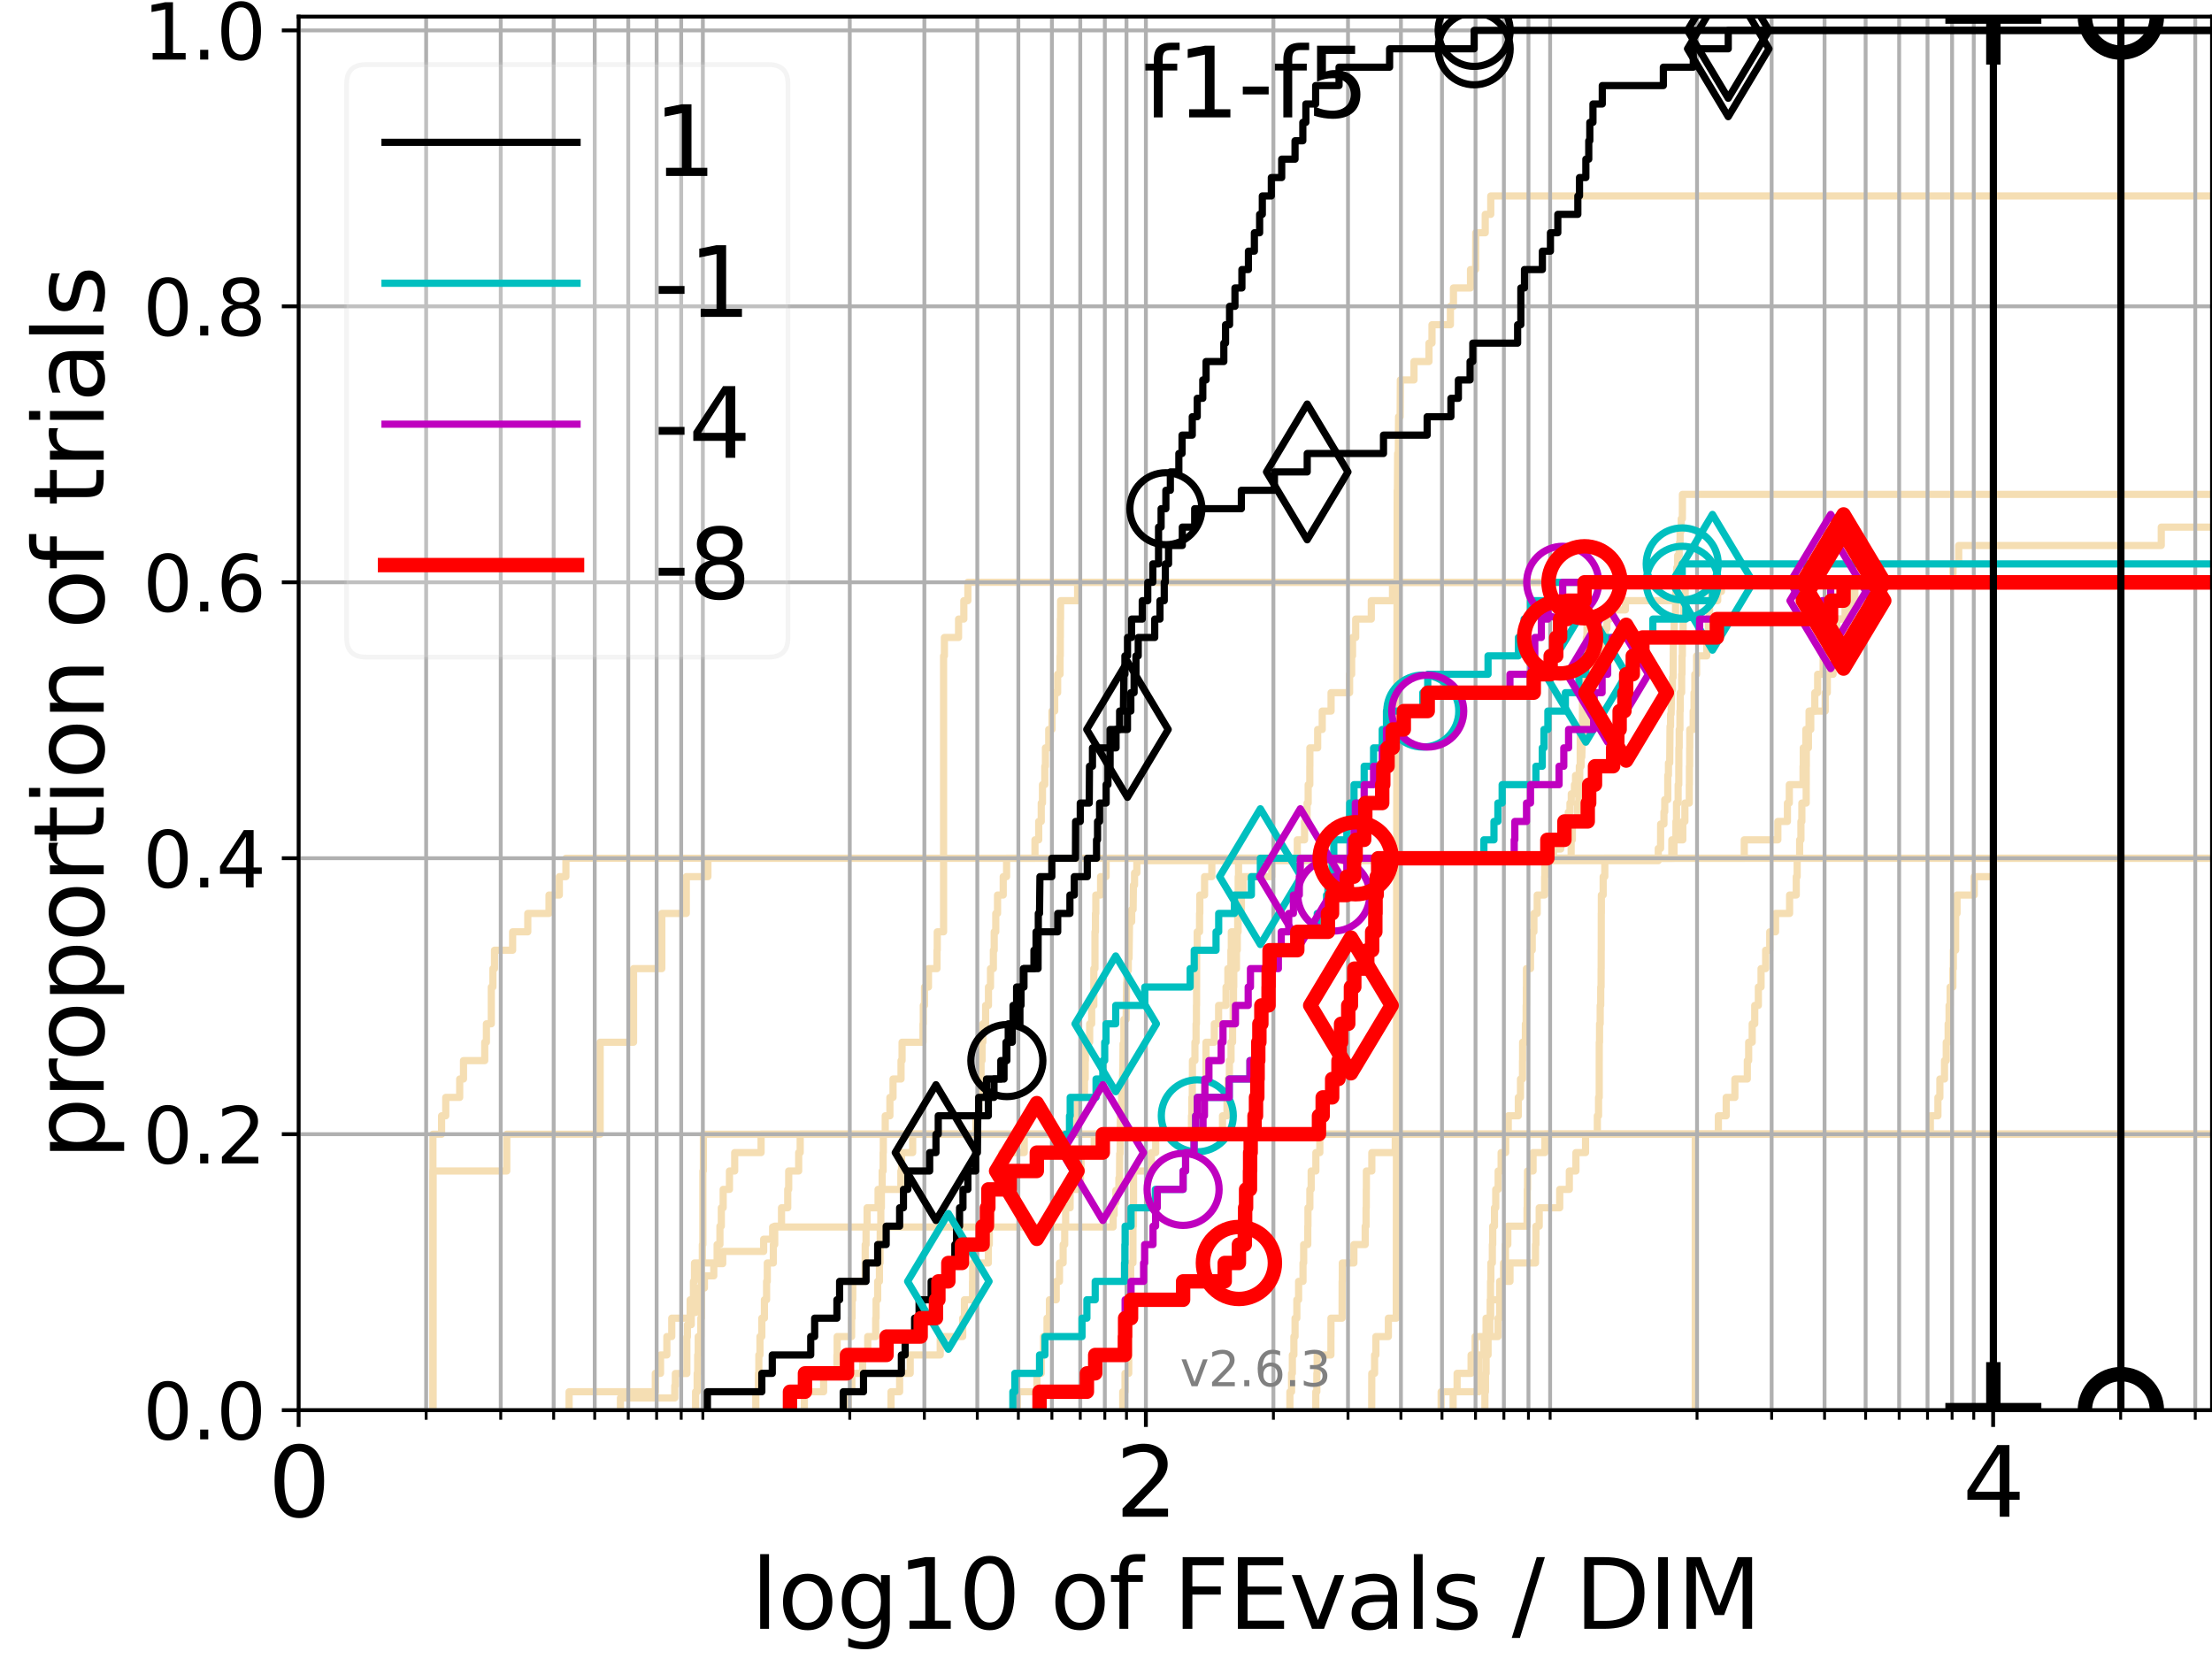 <?xml version="1.0" encoding="utf-8" standalone="no"?>
<!DOCTYPE svg PUBLIC "-//W3C//DTD SVG 1.1//EN"
  "http://www.w3.org/Graphics/SVG/1.1/DTD/svg11.dtd">
<svg xmlns:xlink="http://www.w3.org/1999/xlink" width="460.8pt" height="345.6pt" viewBox="0 0 460.8 345.6" xmlns="http://www.w3.org/2000/svg" version="1.1">
 <defs>
  <style type="text/css">*{stroke-linejoin: round; stroke-linecap: butt}</style>
 </defs>
 <g id="figure_1">
  <g id="patch_1">
   <path d="M 0 345.6 
L 460.8 345.6 
L 460.8 0 
L 0 0 
z
" style="fill: #ffffff"/>
  </g>
  <g id="axes_1">
   <g id="patch_2">
    <path d="M 62.208 293.76 
L 460.8 293.76 
L 460.8 3.456 
L 62.208 3.456 
z
" style="fill: #ffffff"/>
   </g>
   <g id="line2d_1">
    <path d="M 353.155 293.76 
L 353.155 282.263 
L 353.155 282.263 
L 353.155 270.766 
L 353.155 270.766 
L 353.155 259.268 
L 353.155 259.268 
L 353.155 247.771 
L 353.155 247.771 
L 353.155 236.274 
L 353.155 236.274 
L 353.155 236.274 
L 460.8 236.274 
" clip-path="url(#p0b7ac99ba2)" style="fill: none; stroke: #f5deb3; stroke-width: 1.5; stroke-linecap: square"/>
   </g>
   <g id="line2d_2">
    <path d="M 129.249 293.76 
L 129.249 291.216 
L 140.565 291.216 
L 140.565 288.673 
L 140.689 288.673 
L 140.689 286.129 
L 143.085 286.129 
L 143.085 278.498 
L 143.201 278.498 
L 143.201 275.955 
L 144.003 275.955 
L 144.003 273.411 
L 144.9 273.411 
L 144.9 270.867 
L 145.231 270.867 
L 145.231 268.324 
L 146.738 268.324 
L 146.738 265.78 
L 148.693 265.78 
L 148.693 263.236 
L 150.554 263.236 
L 150.554 260.693 
L 159.087 260.693 
L 159.087 258.149 
L 160.953 258.149 
L 160.953 255.606 
L 231.889 255.606 
L 231.889 253.062 
L 232.094 253.062 
L 232.094 250.518 
L 232.457 250.518 
L 232.457 247.975 
L 233.083 247.975 
L 233.083 245.431 
L 233.216 245.431 
L 233.249 240.344 
L 233.338 240.344 
L 233.393 232.713 
L 233.634 232.713 
L 233.656 227.626 
L 233.798 227.626 
L 233.896 222.538 
L 233.918 222.538 
L 233.95 217.451 
L 234.123 217.451 
L 234.123 212.364 
L 234.596 212.364 
L 234.691 204.733 
L 234.755 204.733 
L 234.755 202.189 
L 235.041 202.189 
L 235.041 199.646 
L 235.199 199.646 
L 235.304 192.015 
L 235.751 192.015 
L 235.751 189.471 
L 236.05 189.471 
L 236.112 184.384 
L 236.347 184.384 
L 236.347 181.84 
L 236.823 181.84 
L 236.823 179.297 
L 345.443 179.297 
L 345.443 176.753 
L 345.929 176.753 
L 345.943 171.666 
L 346.632 171.666 
L 346.632 169.122 
L 346.796 169.122 
L 346.796 166.579 
L 347.428 166.579 
L 347.429 161.491 
L 347.57 161.491 
L 347.57 158.948 
L 347.83 158.948 
L 347.897 151.317 
L 348.01 151.317 
L 348.01 148.773 
L 348.121 148.773 
L 348.227 143.686 
L 348.411 143.686 
L 348.411 141.142 
L 348.536 141.142 
L 348.588 133.512 
L 348.717 133.512 
L 348.785 128.424 
L 349.037 128.424 
L 349.075 123.337 
L 349.179 123.337 
L 349.286 118.25 
L 349.491 118.25 
L 349.491 115.706 
L 349.803 115.706 
L 349.803 113.163 
L 349.992 113.163 
L 349.992 110.619 
L 350.229 110.619 
L 350.229 108.075 
L 350.471 108.075 
L 350.482 102.988 
L 350.482 102.988 
L 460.8 102.988 
L 460.8 102.988 
" clip-path="url(#p0b7ac99ba2)" style="fill: none; stroke: #f5deb3; stroke-width: 1.5; stroke-linecap: square"/>
   </g>
   <g id="line2d_3">
    <path d="M 309.329 293.76 
L 309.329 289.928 
L 309.456 289.928 
L 309.456 286.095 
L 309.583 286.095 
L 309.583 282.263 
L 309.988 282.263 
L 309.988 278.43 
L 310.365 278.43 
L 310.365 274.598 
L 310.454 274.598 
L 310.454 270.766 
L 310.507 270.766 
L 310.507 266.933 
L 310.573 266.933 
L 310.573 263.101 
L 310.885 263.101 
L 310.885 259.268 
L 310.963 259.268 
L 310.963 255.436 
L 311.328 255.436 
L 311.328 251.604 
L 311.592 251.604 
L 311.592 247.771 
L 312.094 247.771 
L 312.094 243.939 
L 312.715 243.939 
L 312.715 240.106 
L 313.66 240.106 
L 313.66 236.274 
L 313.66 236.274 
L 313.66 236.274 
L 460.8 236.274 
" clip-path="url(#p0b7ac99ba2)" style="fill: none; stroke: #f5deb3; stroke-width: 1.5; stroke-linecap: square"/>
   </g>
   <g id="line2d_4"/>
   <g id="line2d_5">
    <path d="M 157.446 293.76 
L 157.446 289.928 
L 158.001 289.928 
L 158.001 286.095 
L 158.079 286.095 
L 158.079 282.263 
L 158.314 282.263 
L 158.314 278.43 
L 158.703 278.43 
L 158.703 274.598 
L 159.24 274.598 
L 159.24 270.766 
L 159.694 270.766 
L 159.694 266.933 
L 159.844 266.933 
L 159.844 263.101 
L 161.099 263.101 
L 161.099 259.268 
L 161.388 259.268 
L 161.388 255.436 
L 162.802 255.436 
L 162.802 251.604 
L 164.099 251.604 
L 164.099 247.771 
L 164.3 247.771 
L 164.3 243.939 
L 166.38 243.939 
L 166.38 240.106 
L 166.694 240.106 
L 166.694 236.274 
L 248.207 236.274 
L 248.207 232.442 
L 248.282 232.442 
L 248.282 228.609 
L 248.379 228.609 
L 248.379 224.777 
L 248.408 224.777 
L 248.408 220.944 
L 248.926 220.944 
L 248.926 217.112 
L 249.16 217.112 
L 249.16 213.28 
L 249.24 213.28 
L 249.24 209.447 
L 249.269 209.447 
L 249.269 205.615 
L 249.276 205.615 
L 249.276 201.782 
L 249.283 201.782 
L 249.283 197.95 
L 249.4 197.95 
L 249.4 194.118 
L 249.889 194.118 
L 249.889 190.285 
L 249.947 190.285 
L 249.947 186.453 
L 250.934 186.453 
L 250.934 182.621 
L 252.443 182.621 
L 252.443 178.788 
L 348.269 178.788 
L 348.269 174.956 
L 349.125 174.956 
L 349.125 171.123 
L 349.247 171.123 
L 349.247 167.291 
L 349.587 167.291 
L 349.587 163.459 
L 349.722 163.459 
L 349.722 159.626 
L 349.738 159.626 
L 349.738 155.794 
L 349.807 155.794 
L 349.807 151.961 
L 349.959 151.961 
L 349.959 148.129 
L 350.021 148.129 
L 350.021 144.297 
L 350.318 144.297 
L 350.318 140.464 
L 350.388 140.464 
L 350.388 136.632 
L 350.463 136.632 
L 350.463 132.799 
L 350.629 132.799 
L 350.629 128.967 
L 350.748 128.967 
L 350.748 125.135 
L 351.056 125.135 
L 351.056 121.302 
L 351.056 121.302 
L 351.056 121.302 
L 460.8 121.302 
" clip-path="url(#p0b7ac99ba2)" style="fill: none; stroke: #f5deb3; stroke-width: 1.5; stroke-linecap: square"/>
   </g>
   <g id="line2d_6">
    <path d="M 118.555 293.76 
L 118.555 289.928 
L 136.513 289.928 
L 136.513 286.095 
L 137.601 286.095 
L 137.601 282.263 
L 138.918 282.263 
L 138.918 278.43 
L 139.94 278.43 
L 139.94 274.598 
L 143.776 274.598 
L 143.776 270.766 
L 144.454 270.766 
L 144.454 266.933 
L 144.678 266.933 
L 144.678 263.101 
L 149.389 263.101 
L 149.389 259.268 
L 149.976 259.268 
L 149.976 255.436 
L 150.266 255.436 
L 150.266 251.604 
L 150.649 251.604 
L 150.649 247.771 
L 151.961 247.771 
L 151.961 243.939 
L 153.051 243.939 
L 153.051 240.106 
L 158.548 240.106 
L 158.548 236.274 
L 224.236 236.274 
L 224.236 232.442 
L 224.459 232.442 
L 224.459 228.609 
L 225.918 228.609 
L 225.918 224.777 
L 226.065 224.777 
L 226.065 220.944 
L 226.104 220.944 
L 226.104 217.112 
L 226.999 217.112 
L 226.999 213.28 
L 227.413 213.28 
L 227.413 209.447 
L 227.861 209.447 
L 227.861 205.615 
L 227.861 205.615 
L 227.861 201.782 
L 228.102 201.782 
L 228.102 197.95 
L 228.102 197.95 
L 228.102 194.118 
L 228.203 194.118 
L 228.203 190.285 
L 228.278 190.285 
L 228.278 186.453 
L 229.271 186.453 
L 229.271 182.621 
L 230.418 182.621 
L 230.418 178.788 
L 230.418 178.788 
L 230.418 178.788 
L 460.8 178.788 
" clip-path="url(#p0b7ac99ba2)" style="fill: none; stroke: #f5deb3; stroke-width: 1.5; stroke-linecap: square"/>
   </g>
   <g id="line2d_7">
    <path d="M 90.185 293.76 
L 90.185 243.939 
L 105.571 243.939 
L 105.571 236.274 
L 125.025 236.274 
L 125.025 217.112 
L 131.982 217.112 
L 131.982 201.782 
L 137.868 201.782 
L 137.868 190.285 
L 142.969 190.285 
L 142.969 182.621 
L 147.47 182.621 
L 147.47 178.788 
L 323.601 178.788 
L 323.601 176.872 
L 325.124 176.872 
L 325.124 174.956 
L 326.216 174.956 
L 326.216 173.04 
L 326.62 173.04 
L 326.699 169.207 
L 327.053 169.207 
L 327.053 167.291 
L 327.326 167.291 
L 327.326 165.375 
L 327.982 165.375 
L 327.982 163.459 
L 328.211 163.459 
L 328.211 161.542 
L 329.001 161.542 
L 329.001 159.626 
L 329.372 159.626 
L 329.372 157.71 
L 329.519 157.71 
L 329.627 153.878 
L 330.247 153.878 
L 330.247 151.961 
L 330.784 151.961 
L 330.784 150.045 
L 331.103 150.045 
L 331.103 148.129 
L 331.279 148.129 
L 331.343 144.297 
L 331.558 144.297 
L 331.593 140.464 
L 331.698 140.464 
L 331.698 138.548 
L 332.352 138.548 
L 332.352 136.632 
L 333.129 136.632 
L 333.129 134.716 
L 334.119 134.716 
L 334.119 132.799 
L 334.411 132.799 
L 334.411 130.883 
L 334.765 130.883 
L 334.765 128.967 
L 335.359 128.967 
L 335.359 127.051 
L 338.604 127.051 
L 338.604 125.135 
L 356.578 125.135 
L 356.578 123.218 
L 358.609 123.218 
L 358.609 121.302 
L 358.609 121.302 
L 460.8 121.302 
L 460.8 121.302 
" clip-path="url(#p0b7ac99ba2)" style="fill: none; stroke: #f5deb3; stroke-width: 1.5; stroke-linecap: square"/>
   </g>
   <g id="line2d_8">
    <path d="M 233.885 293.76 
L 233.885 289.928 
L 234.36 289.928 
L 234.36 286.095 
L 235.136 286.095 
L 235.136 282.263 
L 235.136 282.263 
L 235.136 278.43 
L 235.178 278.43 
L 235.178 274.598 
L 235.178 274.598 
L 235.178 270.766 
L 235.544 270.766 
L 235.544 266.933 
L 235.544 266.933 
L 235.544 263.101 
L 236.019 263.101 
L 236.019 259.268 
L 236.019 259.268 
L 236.019 255.436 
L 236.112 255.436 
L 236.112 251.604 
L 236.132 251.604 
L 236.132 247.771 
L 236.132 247.771 
L 236.132 243.939 
L 239.86 243.939 
L 239.86 240.106 
L 240.751 240.106 
L 240.751 236.274 
L 240.751 236.274 
L 240.751 236.274 
L 460.8 236.274 
" clip-path="url(#p0b7ac99ba2)" style="fill: none; stroke: #f5deb3; stroke-width: 1.5; stroke-linecap: square"/>
   </g>
   <g id="line2d_9">
    <path d="M 144.9 293.76 
L 144.9 289.928 
L 145.231 289.928 
L 145.231 286.095 
L 145.34 286.095 
L 145.34 282.263 
L 145.45 282.263 
L 145.45 278.43 
L 145.992 278.43 
L 145.992 274.598 
L 146.099 274.598 
L 146.099 270.766 
L 146.099 270.766 
L 146.099 266.933 
L 146.099 266.933 
L 146.099 263.101 
L 146.313 263.101 
L 146.313 259.268 
L 146.42 259.268 
L 146.42 255.436 
L 146.42 255.436 
L 146.42 251.604 
L 146.42 251.604 
L 146.42 247.771 
L 146.42 247.771 
L 146.42 243.939 
L 146.526 243.939 
L 146.526 240.106 
L 146.526 240.106 
L 146.526 236.274 
L 203.301 236.274 
L 203.301 232.442 
L 203.924 232.442 
L 203.924 228.609 
L 204.042 228.609 
L 204.042 224.777 
L 204.372 224.777 
L 204.372 220.944 
L 204.583 220.944 
L 204.583 217.112 
L 204.746 217.112 
L 204.746 213.28 
L 205.323 213.28 
L 205.323 209.447 
L 205.914 209.447 
L 205.914 205.615 
L 206.339 205.615 
L 206.339 201.782 
L 206.937 201.782 
L 206.937 197.95 
L 207.112 197.95 
L 207.112 194.118 
L 207.438 194.118 
L 207.438 190.285 
L 207.805 190.285 
L 207.805 186.453 
L 208.988 186.453 
L 208.988 182.621 
L 209.689 182.621 
L 209.689 178.788 
L 215.603 178.788 
L 215.603 174.956 
L 216.383 174.956 
L 216.383 171.123 
L 216.911 171.123 
L 216.911 167.291 
L 217.164 167.291 
L 217.164 163.459 
L 217.649 163.459 
L 217.649 159.626 
L 217.781 159.626 
L 217.781 155.794 
L 218.47 155.794 
L 218.47 151.961 
L 219.146 151.961 
L 219.146 148.129 
L 219.716 148.129 
L 219.716 144.297 
L 220.325 144.297 
L 220.325 140.464 
L 220.832 140.464 
L 220.832 136.632 
L 220.878 136.632 
L 220.878 132.799 
L 220.893 132.799 
L 220.893 128.967 
L 220.939 128.967 
L 220.939 125.135 
L 224.487 125.135 
L 224.487 121.302 
L 224.487 121.302 
L 224.487 121.302 
L 460.8 121.302 
" clip-path="url(#p0b7ac99ba2)" style="fill: none; stroke: #f5deb3; stroke-width: 1.5; stroke-linecap: square"/>
   </g>
   <g id="line2d_10"/>
   <g id="line2d_11">
    <path d="M 268.709 293.76 
L 268.709 289.928 
L 269.057 289.928 
L 269.057 286.095 
L 269.222 286.095 
L 269.222 282.263 
L 269.541 282.263 
L 269.541 278.43 
L 269.784 278.43 
L 269.784 274.598 
L 270.157 274.598 
L 270.157 270.766 
L 270.522 270.766 
L 270.522 266.933 
L 271.439 266.933 
L 271.439 263.101 
L 271.577 263.101 
L 271.577 259.268 
L 272.433 259.268 
L 272.433 255.436 
L 272.473 255.436 
L 272.473 251.604 
L 272.868 251.604 
L 272.868 247.771 
L 273.142 247.771 
L 273.142 243.939 
L 274.12 243.939 
L 274.12 240.106 
L 274.944 240.106 
L 274.944 236.274 
L 314.199 236.274 
L 314.199 232.442 
L 316.294 232.442 
L 316.294 228.609 
L 316.747 228.609 
L 316.747 224.777 
L 317.166 224.777 
L 317.166 220.944 
L 317.188 220.944 
L 317.188 217.112 
L 317.767 217.112 
L 317.767 213.28 
L 317.925 213.28 
L 317.925 209.447 
L 317.97 209.447 
L 317.97 205.615 
L 317.989 205.615 
L 317.989 201.782 
L 318.832 201.782 
L 318.832 197.95 
L 319.19 197.95 
L 319.19 194.118 
L 319.544 194.118 
L 319.544 190.285 
L 320.226 190.285 
L 320.226 186.453 
L 321.776 186.453 
L 321.776 182.621 
L 321.826 182.621 
L 321.826 178.788 
L 327.297 178.788 
L 327.297 174.956 
L 327.55 174.956 
L 327.55 171.123 
L 328.615 171.123 
L 328.615 167.291 
L 328.887 167.291 
L 328.887 163.459 
L 329.082 163.459 
L 329.082 159.626 
L 329.19 159.626 
L 329.19 155.794 
L 329.196 155.794 
L 329.196 151.961 
L 329.656 151.961 
L 329.656 148.129 
L 329.663 148.129 
L 329.663 144.297 
L 329.905 144.297 
L 329.905 140.464 
L 330.211 140.464 
L 330.211 136.632 
L 330.463 136.632 
L 330.463 132.799 
L 330.6 132.799 
L 330.6 128.967 
L 330.717 128.967 
L 330.717 125.135 
L 330.738 125.135 
L 330.738 121.302 
L 406.848 121.302 
L 406.848 117.47 
L 408.031 117.47 
L 408.031 113.637 
L 450.231 113.637 
L 450.231 109.805 
L 461.8 109.805 
" clip-path="url(#p0b7ac99ba2)" style="fill: none; stroke: #f5deb3; stroke-width: 1.5; stroke-linecap: square"/>
   </g>
   <g id="line2d_12">
    <path d="M 300.216 293.76 
L 300.216 289.928 
L 303.542 289.928 
L 303.542 286.095 
L 306.456 286.095 
L 306.456 282.263 
L 307.3 282.263 
L 307.3 278.43 
L 312.069 278.43 
L 312.069 274.598 
L 312.401 274.598 
L 312.401 270.766 
L 312.613 270.766 
L 312.613 266.933 
L 314.558 266.933 
L 314.558 263.101 
L 319.872 263.101 
L 319.872 259.268 
L 319.964 259.268 
L 319.964 255.436 
L 320.645 255.436 
L 320.645 251.604 
L 324.919 251.604 
L 324.919 247.771 
L 326.918 247.771 
L 326.918 243.939 
L 328.294 243.939 
L 328.294 240.106 
L 330.297 240.106 
L 330.297 236.274 
L 330.297 236.274 
L 330.297 236.274 
L 460.8 236.274 
" clip-path="url(#p0b7ac99ba2)" style="fill: none; stroke: #f5deb3; stroke-width: 1.5; stroke-linecap: square"/>
   </g>
   <g id="line2d_13">
    <path d="M 90.185 293.76 
L 90.185 289.928 
L 90.185 289.928 
L 90.185 286.095 
L 90.185 286.095 
L 90.185 282.263 
L 90.185 282.263 
L 90.185 278.43 
L 90.185 278.43 
L 90.185 274.598 
L 90.185 274.598 
L 90.185 270.766 
L 90.185 270.766 
L 90.185 266.933 
L 90.185 266.933 
L 90.185 263.101 
L 90.185 263.101 
L 90.185 259.268 
L 90.185 259.268 
L 90.185 255.436 
L 90.185 255.436 
L 90.185 251.604 
L 90.185 251.604 
L 90.185 247.771 
L 90.185 247.771 
L 90.185 243.939 
L 90.185 243.939 
L 90.185 240.106 
L 90.185 240.106 
L 90.185 236.274 
L 91.989 236.274 
L 91.989 232.442 
L 92.86 232.442 
L 92.86 228.609 
L 95.762 228.609 
L 95.762 224.777 
L 96.552 224.777 
L 96.552 220.944 
L 100.979 220.944 
L 100.979 217.112 
L 101.326 217.112 
L 101.326 213.28 
L 102.348 213.28 
L 102.348 209.447 
L 102.348 209.447 
L 102.348 205.615 
L 102.683 205.615 
L 102.683 201.782 
L 103.015 201.782 
L 103.015 197.95 
L 106.788 197.95 
L 106.788 194.118 
L 109.947 194.118 
L 109.947 190.285 
L 114.37 190.285 
L 114.37 186.453 
L 116.519 186.453 
L 116.519 182.621 
L 117.888 182.621 
L 117.888 178.788 
L 363.363 178.788 
L 363.363 174.956 
L 370.357 174.956 
L 370.357 171.123 
L 372.353 171.123 
L 372.353 167.291 
L 372.746 167.291 
L 372.746 163.459 
L 375.606 163.459 
L 375.606 159.626 
L 375.655 159.626 
L 375.655 155.794 
L 376.191 155.794 
L 376.191 151.961 
L 377.214 151.961 
L 377.214 148.129 
L 380.227 148.129 
L 380.227 144.297 
L 380.662 144.297 
L 380.662 140.464 
L 381.867 140.464 
L 381.867 136.632 
L 382.439 136.632 
L 382.439 132.799 
L 382.48 132.799 
L 382.48 128.967 
L 385.38 128.967 
L 385.38 125.135 
L 385.87 125.135 
L 385.87 121.302 
L 385.87 121.302 
L 385.87 121.302 
L 460.8 121.302 
" clip-path="url(#p0b7ac99ba2)" style="fill: none; stroke: #f5deb3; stroke-width: 1.5; stroke-linecap: square"/>
   </g>
   <g id="line2d_14">
    <path d="M 302.711 293.76 
L 302.711 289.928 
L 308.089 289.928 
L 308.089 286.095 
L 308.105 286.095 
L 308.105 282.263 
L 309.113 282.263 
L 309.113 278.43 
L 309.57 278.43 
L 309.57 274.598 
L 310.517 274.598 
L 310.517 270.766 
L 312.399 270.766 
L 312.399 266.933 
L 313.218 266.933 
L 313.218 263.101 
L 313.614 263.101 
L 313.614 259.268 
L 314.105 259.268 
L 314.105 255.436 
L 318.111 255.436 
L 318.111 251.604 
L 318.158 251.604 
L 318.158 247.771 
L 318.215 247.771 
L 318.215 243.939 
L 319.366 243.939 
L 319.366 240.106 
L 321.832 240.106 
L 321.832 236.274 
L 402.13 236.274 
L 402.13 232.442 
L 403.704 232.442 
L 403.704 228.609 
L 404.111 228.609 
L 404.111 224.777 
L 405.077 224.777 
L 405.077 220.944 
L 405.441 220.944 
L 405.441 217.112 
L 405.835 217.112 
L 405.835 213.28 
L 406.025 213.28 
L 406.025 209.447 
L 406.247 209.447 
L 406.247 205.615 
L 406.82 205.615 
L 406.82 201.782 
L 406.91 201.782 
L 406.91 197.95 
L 407.394 197.95 
L 407.394 194.118 
L 407.401 194.118 
L 407.401 190.285 
L 407.685 190.285 
L 407.685 186.453 
L 411.265 186.453 
L 411.265 182.621 
L 415.276 182.621 
L 415.276 178.788 
L 461.8 178.788 
" clip-path="url(#p0b7ac99ba2)" style="fill: none; stroke: #f5deb3; stroke-width: 1.5; stroke-linecap: square"/>
   </g>
   <g id="line2d_15">
    <path d="M 285.749 293.76 
L 285.766 286.095 
L 286.351 286.095 
L 286.351 282.263 
L 286.626 282.263 
L 286.626 278.43 
L 289.223 278.43 
L 289.223 274.598 
L 290.872 274.598 
L 290.98 151.961 
L 290.987 151.961 
L 291.061 102.14 
L 291.112 102.14 
L 291.154 94.475 
L 291.297 94.475 
L 291.346 86.811 
L 291.674 86.811 
L 291.718 79.146 
L 294.561 79.146 
L 294.561 75.313 
L 297.683 75.313 
L 297.683 71.481 
L 298.311 71.481 
L 298.311 67.649 
L 302.145 67.649 
L 302.145 63.816 
L 302.781 63.816 
L 302.781 59.984 
L 306.334 59.984 
L 306.334 56.151 
L 307.396 56.151 
L 307.423 48.487 
L 309.4 48.487 
L 309.4 44.654 
L 310.554 44.654 
L 310.554 40.822 
L 310.554 40.822 
L 460.8 40.822 
L 460.8 40.822 
" clip-path="url(#p0b7ac99ba2)" style="fill: none; stroke: #f5deb3; stroke-width: 1.5; stroke-linecap: square"/>
   </g>
   <g id="line2d_16">
    <path d="M 185.615 293.76 
L 185.615 289.928 
L 187.41 289.928 
L 187.41 286.095 
L 189.611 286.095 
L 189.611 282.263 
L 195.867 282.263 
L 195.867 278.43 
L 200.55 278.43 
L 200.55 274.598 
L 200.911 274.598 
L 200.911 270.766 
L 202.595 270.766 
L 202.595 266.933 
L 202.62 266.933 
L 202.62 263.101 
L 205.891 263.101 
L 205.891 259.268 
L 206.093 259.268 
L 206.093 255.436 
L 206.406 255.436 
L 206.406 251.604 
L 206.429 251.604 
L 206.429 247.771 
L 208.104 247.771 
L 208.104 243.939 
L 208.696 243.939 
L 208.696 240.106 
L 213.368 240.106 
L 213.368 236.274 
L 250.224 236.274 
L 250.224 232.442 
L 250.851 232.442 
L 250.851 228.609 
L 250.99 228.609 
L 250.99 224.777 
L 251.226 224.777 
L 251.226 220.944 
L 251.233 220.944 
L 251.233 217.112 
L 252.962 217.112 
L 252.962 213.28 
L 253.857 213.28 
L 253.857 209.447 
L 255.406 209.447 
L 255.406 205.615 
L 255.788 205.615 
L 255.788 201.782 
L 256.421 201.782 
L 256.421 197.95 
L 256.506 197.95 
L 256.506 194.118 
L 257.919 194.118 
L 257.919 190.285 
L 258.609 190.285 
L 258.609 186.453 
L 258.983 186.453 
L 258.983 182.621 
L 264.932 182.621 
L 264.932 178.788 
L 270.25 178.788 
L 270.25 174.956 
L 271.76 174.956 
L 271.76 171.123 
L 272.29 171.123 
L 272.29 167.291 
L 272.517 167.291 
L 272.517 163.459 
L 272.856 163.459 
L 272.856 159.626 
L 272.872 159.626 
L 272.872 155.794 
L 274.495 155.794 
L 274.495 151.961 
L 275.447 151.961 
L 275.447 148.129 
L 277.287 148.129 
L 277.287 144.297 
L 281.148 144.297 
L 281.148 140.464 
L 281.576 140.464 
L 281.576 136.632 
L 281.754 136.632 
L 281.754 132.799 
L 282.416 132.799 
L 282.416 128.967 
L 285.665 128.967 
L 285.665 125.135 
L 290.083 125.135 
L 290.083 121.302 
L 290.083 121.302 
L 290.083 121.302 
L 460.8 121.302 
" clip-path="url(#p0b7ac99ba2)" style="fill: none; stroke: #f5deb3; stroke-width: 1.5; stroke-linecap: square"/>
   </g>
   <g id="line2d_17">
    <path d="M 274.105 293.76 
L 274.105 289.928 
L 274.322 289.928 
L 274.322 286.095 
L 274.39 286.095 
L 274.39 282.263 
L 277.256 282.263 
L 277.256 278.43 
L 277.266 278.43 
L 277.266 274.598 
L 279.584 274.598 
L 279.584 270.766 
L 279.591 270.766 
L 279.591 266.933 
L 279.624 266.933 
L 279.624 263.101 
L 282.04 263.101 
L 282.04 259.268 
L 284.392 259.268 
L 284.392 255.436 
L 284.574 255.436 
L 284.574 251.604 
L 284.621 251.604 
L 284.621 247.771 
L 284.641 247.771 
L 284.641 243.939 
L 285.777 243.939 
L 285.777 240.106 
L 290.66 240.106 
L 290.66 236.274 
L 357.967 236.274 
L 357.967 232.442 
L 359.599 232.442 
L 359.599 228.609 
L 361.406 228.609 
L 361.406 224.777 
L 363.999 224.777 
L 363.999 220.944 
L 364.279 220.944 
L 364.279 217.112 
L 365.014 217.112 
L 365.014 213.28 
L 365.545 213.28 
L 365.545 209.447 
L 366.299 209.447 
L 366.299 205.615 
L 366.86 205.615 
L 366.86 201.782 
L 367.818 201.782 
L 367.818 197.95 
L 368.67 197.95 
L 368.67 194.118 
L 369.882 194.118 
L 369.882 190.285 
L 372.805 190.285 
L 372.805 186.453 
L 374.195 186.453 
L 374.195 182.621 
L 374.383 182.621 
L 374.383 178.788 
L 374.9 178.788 
L 374.9 174.956 
L 375.167 174.956 
L 375.167 171.123 
L 375.36 171.123 
L 375.36 167.291 
L 376.265 167.291 
L 376.265 163.459 
L 376.271 163.459 
L 376.271 159.626 
L 376.293 159.626 
L 376.293 155.794 
L 376.727 155.794 
L 376.727 151.961 
L 376.861 151.961 
L 376.861 148.129 
L 378.06 148.129 
L 378.06 144.297 
L 378.651 144.297 
L 378.651 140.464 
L 379.789 140.464 
L 379.789 136.632 
L 381.739 136.632 
L 381.739 132.799 
L 382.654 132.799 
L 382.654 128.967 
L 384.358 128.967 
L 384.358 125.135 
L 386.401 125.135 
L 386.401 121.302 
L 386.401 121.302 
L 386.401 121.302 
L 460.8 121.302 
" clip-path="url(#p0b7ac99ba2)" style="fill: none; stroke: #f5deb3; stroke-width: 1.5; stroke-linecap: square"/>
   </g>
   <g id="line2d_18">
    <path d="M 211.931 293.76 
L 211.931 289.928 
L 216.004 289.928 
L 216.004 286.095 
L 216.911 286.095 
L 216.911 282.263 
L 217.382 282.263 
L 217.382 278.43 
L 218.111 278.43 
L 218.111 274.598 
L 218.616 274.598 
L 218.616 270.766 
L 220.03 270.766 
L 220.03 266.933 
L 220.71 266.933 
L 220.71 263.101 
L 221.469 263.101 
L 221.469 259.268 
L 221.798 259.268 
L 221.798 255.436 
L 221.991 255.436 
L 221.991 251.604 
L 222.928 251.604 
L 222.928 247.771 
L 225.079 247.771 
L 225.079 243.939 
L 225.202 243.939 
L 225.202 240.106 
L 227.95 240.106 
L 227.95 236.274 
L 254.668 236.274 
L 254.668 232.442 
L 255.604 232.442 
L 255.604 228.609 
L 255.825 228.609 
L 255.825 224.777 
L 256.106 224.777 
L 256.106 220.944 
L 256.445 220.944 
L 256.445 217.112 
L 256.77 217.112 
L 256.77 213.28 
L 256.883 213.28 
L 256.883 209.447 
L 256.961 209.447 
L 256.961 205.615 
L 257.014 205.615 
L 257.014 201.782 
L 257.575 201.782 
L 257.575 197.95 
L 257.744 197.95 
L 257.744 194.118 
L 257.837 194.118 
L 257.837 190.285 
L 257.855 190.285 
L 257.855 186.453 
L 257.936 186.453 
L 257.936 182.621 
L 258.011 182.621 
L 258.011 178.788 
L 258.011 178.788 
L 258.011 178.788 
L 460.8 178.788 
" clip-path="url(#p0b7ac99ba2)" style="fill: none; stroke: #f5deb3; stroke-width: 1.5; stroke-linecap: square"/>
   </g>
   <g id="line2d_19">
    <path d="M 167.563 293.76 
L 167.563 289.928 
L 171.576 289.928 
L 171.576 286.095 
L 174.346 286.095 
L 174.346 282.263 
L 174.397 282.263 
L 174.397 278.43 
L 177.405 278.43 
L 177.405 274.598 
L 177.5 274.598 
L 177.5 270.766 
L 177.642 270.766 
L 177.642 266.933 
L 180.239 266.933 
L 180.239 263.101 
L 180.239 263.101 
L 180.239 259.268 
L 180.415 259.268 
L 180.415 255.436 
L 180.633 255.436 
L 180.633 251.604 
L 182.918 251.604 
L 182.918 247.771 
L 187.665 247.771 
L 187.665 243.939 
L 187.81 243.939 
L 187.81 240.106 
L 190.125 240.106 
L 190.125 236.274 
L 332.752 236.274 
L 332.752 232.442 
L 333.008 232.442 
L 333.008 228.609 
L 333.147 228.609 
L 333.147 224.777 
L 333.147 224.777 
L 333.147 220.944 
L 333.155 220.944 
L 333.155 217.112 
L 333.217 217.112 
L 333.217 213.28 
L 333.348 213.28 
L 333.348 209.447 
L 333.461 209.447 
L 333.461 205.615 
L 333.537 205.615 
L 333.537 201.782 
L 333.555 201.782 
L 333.555 197.95 
L 333.572 197.95 
L 333.572 194.118 
L 333.574 194.118 
L 333.574 190.285 
L 333.594 190.285 
L 333.594 186.453 
L 333.968 186.453 
L 333.968 182.621 
L 334.309 182.621 
L 334.309 178.788 
L 348.723 178.788 
L 348.723 174.956 
L 350.559 174.956 
L 350.559 171.123 
L 350.994 171.123 
L 350.994 167.291 
L 351.91 167.291 
L 351.91 163.459 
L 351.938 163.459 
L 351.938 159.626 
L 351.989 159.626 
L 351.989 155.794 
L 352.013 155.794 
L 352.013 151.961 
L 352.72 151.961 
L 352.72 148.129 
L 352.901 148.129 
L 352.901 144.297 
L 353.064 144.297 
L 353.064 140.464 
L 353.433 140.464 
L 353.433 136.632 
L 355.55 136.632 
L 355.55 132.799 
L 355.89 132.799 
L 355.89 128.967 
L 356.137 128.967 
L 356.137 125.135 
L 357.825 125.135 
L 357.825 121.302 
L 357.825 121.302 
L 357.825 121.302 
L 460.8 121.302 
" clip-path="url(#p0b7ac99ba2)" style="fill: none; stroke: #f5deb3; stroke-width: 1.5; stroke-linecap: square"/>
   </g>
   <g id="line2d_20">
    <path d="M 176.687 293.76 
L 176.687 289.928 
L 177.453 289.928 
L 177.453 286.095 
L 179.707 286.095 
L 179.707 282.263 
L 180.764 282.263 
L 180.764 278.43 
L 182.422 278.43 
L 182.422 274.598 
L 182.505 274.598 
L 182.505 270.766 
L 182.836 270.766 
L 182.836 266.933 
L 183.205 266.933 
L 183.205 263.101 
L 183.327 263.101 
L 183.327 259.268 
L 183.368 259.268 
L 183.368 255.436 
L 183.489 255.436 
L 183.489 251.604 
L 183.61 251.604 
L 183.61 247.771 
L 183.772 247.771 
L 183.772 243.939 
L 183.972 243.939 
L 183.972 240.106 
L 184.012 240.106 
L 184.012 236.274 
L 184.409 236.274 
L 184.409 232.442 
L 185.384 232.442 
L 185.384 228.609 
L 186.034 228.609 
L 186.034 224.777 
L 187.701 224.777 
L 187.701 220.944 
L 187.918 220.944 
L 187.918 217.112 
L 192.276 217.112 
L 192.276 213.28 
L 192.34 213.28 
L 192.34 209.447 
L 192.596 209.447 
L 192.596 205.615 
L 193.417 205.615 
L 193.417 201.782 
L 195.187 201.782 
L 195.187 197.95 
L 195.247 197.95 
L 195.247 194.118 
L 196.564 194.118 
L 196.564 190.285 
L 196.564 190.285 
L 196.564 186.453 
L 196.564 186.453 
L 196.564 182.621 
L 196.564 182.621 
L 196.564 178.788 
L 196.564 178.788 
L 196.564 174.956 
L 196.564 174.956 
L 196.564 171.123 
L 196.564 171.123 
L 196.564 167.291 
L 196.564 167.291 
L 196.564 163.459 
L 196.564 163.459 
L 196.564 159.626 
L 196.564 159.626 
L 196.564 155.794 
L 196.564 155.794 
L 196.564 151.961 
L 196.564 151.961 
L 196.564 148.129 
L 196.564 148.129 
L 196.564 144.297 
L 196.564 144.297 
L 196.564 140.464 
L 196.564 140.464 
L 196.564 136.632 
L 196.736 136.632 
L 196.736 132.799 
L 199.685 132.799 
L 199.685 128.967 
L 200.783 128.967 
L 200.783 125.135 
L 201.624 125.135 
L 201.624 121.302 
L 201.624 121.302 
L 201.624 121.302 
L 460.8 121.302 
" clip-path="url(#p0b7ac99ba2)" style="fill: none; stroke: #f5deb3; stroke-width: 1.5; stroke-linecap: square"/>
   </g>
   <g id="matplotlib.axis_1">
    <g id="xtick_1">
     <g id="line2d_21">
      <path d="M 62.208 293.76 
L 62.208 3.456 
" clip-path="url(#p0b7ac99ba2)" style="fill: none; stroke: #b0b0b0; stroke-width: 0.8; stroke-linecap: square"/>
     </g>
     <g id="line2d_22">
      <defs>
       <path id="macd7ff38dd" d="M 0 0 
L 0 3.5 
" style="stroke: #000000; stroke-width: 0.8"/>
      </defs>
      <g>
       <use xlink:href="#macd7ff38dd" x="62.208" y="293.76" style="stroke: #000000; stroke-width: 0.8"/>
      </g>
     </g>
     <g id="text_1">
      <!-- 0 -->
      <g transform="translate(55.846 315.957) scale(0.2 -0.2)">
       <defs>
        <path id="DejaVuSans-30" d="M 2034 4250 
Q 1547 4250 1301 3770 
Q 1056 3291 1056 2328 
Q 1056 1369 1301 889 
Q 1547 409 2034 409 
Q 2525 409 2770 889 
Q 3016 1369 3016 2328 
Q 3016 3291 2770 3770 
Q 2525 4250 2034 4250 
z
M 2034 4750 
Q 2819 4750 3233 4129 
Q 3647 3509 3647 2328 
Q 3647 1150 3233 529 
Q 2819 -91 2034 -91 
Q 1250 -91 836 529 
Q 422 1150 422 2328 
Q 422 3509 836 4129 
Q 1250 4750 2034 4750 
z
" transform="scale(0.016)"/>
       </defs>
       <use xlink:href="#DejaVuSans-30"/>
      </g>
     </g>
    </g>
    <g id="xtick_2">
     <g id="line2d_23">
      <path d="M 238.708 293.76 
L 238.708 3.456 
" clip-path="url(#p0b7ac99ba2)" style="fill: none; stroke: #b0b0b0; stroke-width: 0.8; stroke-linecap: square"/>
     </g>
     <g id="line2d_24">
      <g>
       <use xlink:href="#macd7ff38dd" x="238.708" y="293.76" style="stroke: #000000; stroke-width: 0.8"/>
      </g>
     </g>
     <g id="text_2">
      <!-- 2 -->
      <g transform="translate(232.346 315.957) scale(0.2 -0.2)">
       <defs>
        <path id="DejaVuSans-32" d="M 1228 531 
L 3431 531 
L 3431 0 
L 469 0 
L 469 531 
Q 828 903 1448 1529 
Q 2069 2156 2228 2338 
Q 2531 2678 2651 2914 
Q 2772 3150 2772 3378 
Q 2772 3750 2511 3984 
Q 2250 4219 1831 4219 
Q 1534 4219 1204 4116 
Q 875 4013 500 3803 
L 500 4441 
Q 881 4594 1212 4672 
Q 1544 4750 1819 4750 
Q 2544 4750 2975 4387 
Q 3406 4025 3406 3419 
Q 3406 3131 3298 2873 
Q 3191 2616 2906 2266 
Q 2828 2175 2409 1742 
Q 1991 1309 1228 531 
z
" transform="scale(0.016)"/>
       </defs>
       <use xlink:href="#DejaVuSans-32"/>
      </g>
     </g>
    </g>
    <g id="xtick_3">
     <g id="line2d_25">
      <path d="M 415.208 293.76 
L 415.208 3.456 
" clip-path="url(#p0b7ac99ba2)" style="fill: none; stroke: #b0b0b0; stroke-width: 0.8; stroke-linecap: square"/>
     </g>
     <g id="line2d_26">
      <g>
       <use xlink:href="#macd7ff38dd" x="415.208" y="293.76" style="stroke: #000000; stroke-width: 0.8"/>
      </g>
     </g>
     <g id="text_3">
      <!-- 4 -->
      <g transform="translate(408.846 315.957) scale(0.2 -0.2)">
       <defs>
        <path id="DejaVuSans-34" d="M 2419 4116 
L 825 1625 
L 2419 1625 
L 2419 4116 
z
M 2253 4666 
L 3047 4666 
L 3047 1625 
L 3713 1625 
L 3713 1100 
L 3047 1100 
L 3047 0 
L 2419 0 
L 2419 1100 
L 313 1100 
L 313 1709 
L 2253 4666 
z
" transform="scale(0.016)"/>
       </defs>
       <use xlink:href="#DejaVuSans-34"/>
      </g>
     </g>
    </g>
    <g id="xtick_4">
     <g id="line2d_27">
      <path d="M 88.774 293.76 
L 88.774 3.456 
" clip-path="url(#p0b7ac99ba2)" style="fill: none; stroke: #b0b0b0; stroke-width: 0.8; stroke-linecap: square"/>
     </g>
     <g id="line2d_28">
      <defs>
       <path id="m01af7735bc" d="M 0 0 
L 0 2 
" style="stroke: #000000; stroke-width: 0.6"/>
      </defs>
      <g>
       <use xlink:href="#m01af7735bc" x="88.774" y="293.76" style="stroke: #000000; stroke-width: 0.6"/>
      </g>
     </g>
    </g>
    <g id="xtick_5">
     <g id="line2d_29">
      <path d="M 104.314 293.76 
L 104.314 3.456 
" clip-path="url(#p0b7ac99ba2)" style="fill: none; stroke: #b0b0b0; stroke-width: 0.8; stroke-linecap: square"/>
     </g>
     <g id="line2d_30">
      <g>
       <use xlink:href="#m01af7735bc" x="104.314" y="293.76" style="stroke: #000000; stroke-width: 0.6"/>
      </g>
     </g>
    </g>
    <g id="xtick_6">
     <g id="line2d_31">
      <path d="M 115.34 293.76 
L 115.34 3.456 
" clip-path="url(#p0b7ac99ba2)" style="fill: none; stroke: #b0b0b0; stroke-width: 0.8; stroke-linecap: square"/>
     </g>
     <g id="line2d_32">
      <g>
       <use xlink:href="#m01af7735bc" x="115.34" y="293.76" style="stroke: #000000; stroke-width: 0.6"/>
      </g>
     </g>
    </g>
    <g id="xtick_7">
     <g id="line2d_33">
      <path d="M 123.892 293.76 
L 123.892 3.456 
" clip-path="url(#p0b7ac99ba2)" style="fill: none; stroke: #b0b0b0; stroke-width: 0.8; stroke-linecap: square"/>
     </g>
     <g id="line2d_34">
      <g>
       <use xlink:href="#m01af7735bc" x="123.892" y="293.76" style="stroke: #000000; stroke-width: 0.6"/>
      </g>
     </g>
    </g>
    <g id="xtick_8">
     <g id="line2d_35">
      <path d="M 130.88 293.76 
L 130.88 3.456 
" clip-path="url(#p0b7ac99ba2)" style="fill: none; stroke: #b0b0b0; stroke-width: 0.8; stroke-linecap: square"/>
     </g>
     <g id="line2d_36">
      <g>
       <use xlink:href="#m01af7735bc" x="130.88" y="293.76" style="stroke: #000000; stroke-width: 0.6"/>
      </g>
     </g>
    </g>
    <g id="xtick_9">
     <g id="line2d_37">
      <path d="M 136.788 293.76 
L 136.788 3.456 
" clip-path="url(#p0b7ac99ba2)" style="fill: none; stroke: #b0b0b0; stroke-width: 0.8; stroke-linecap: square"/>
     </g>
     <g id="line2d_38">
      <g>
       <use xlink:href="#m01af7735bc" x="136.788" y="293.76" style="stroke: #000000; stroke-width: 0.6"/>
      </g>
     </g>
    </g>
    <g id="xtick_10">
     <g id="line2d_39">
      <path d="M 141.906 293.76 
L 141.906 3.456 
" clip-path="url(#p0b7ac99ba2)" style="fill: none; stroke: #b0b0b0; stroke-width: 0.8; stroke-linecap: square"/>
     </g>
     <g id="line2d_40">
      <g>
       <use xlink:href="#m01af7735bc" x="141.906" y="293.76" style="stroke: #000000; stroke-width: 0.6"/>
      </g>
     </g>
    </g>
    <g id="xtick_11">
     <g id="line2d_41">
      <path d="M 146.42 293.76 
L 146.42 3.456 
" clip-path="url(#p0b7ac99ba2)" style="fill: none; stroke: #b0b0b0; stroke-width: 0.8; stroke-linecap: square"/>
     </g>
     <g id="line2d_42">
      <g>
       <use xlink:href="#m01af7735bc" x="146.42" y="293.76" style="stroke: #000000; stroke-width: 0.6"/>
      </g>
     </g>
    </g>
    <g id="xtick_12">
     <g id="line2d_43">
      <path d="M 177.024 293.76 
L 177.024 3.456 
" clip-path="url(#p0b7ac99ba2)" style="fill: none; stroke: #b0b0b0; stroke-width: 0.8; stroke-linecap: square"/>
     </g>
     <g id="line2d_44">
      <g>
       <use xlink:href="#m01af7735bc" x="177.024" y="293.76" style="stroke: #000000; stroke-width: 0.6"/>
      </g>
     </g>
    </g>
    <g id="xtick_13">
     <g id="line2d_45">
      <path d="M 192.564 293.76 
L 192.564 3.456 
" clip-path="url(#p0b7ac99ba2)" style="fill: none; stroke: #b0b0b0; stroke-width: 0.8; stroke-linecap: square"/>
     </g>
     <g id="line2d_46">
      <g>
       <use xlink:href="#m01af7735bc" x="192.564" y="293.76" style="stroke: #000000; stroke-width: 0.6"/>
      </g>
     </g>
    </g>
    <g id="xtick_14">
     <g id="line2d_47">
      <path d="M 203.59 293.76 
L 203.59 3.456 
" clip-path="url(#p0b7ac99ba2)" style="fill: none; stroke: #b0b0b0; stroke-width: 0.8; stroke-linecap: square"/>
     </g>
     <g id="line2d_48">
      <g>
       <use xlink:href="#m01af7735bc" x="203.59" y="293.76" style="stroke: #000000; stroke-width: 0.6"/>
      </g>
     </g>
    </g>
    <g id="xtick_15">
     <g id="line2d_49">
      <path d="M 212.142 293.76 
L 212.142 3.456 
" clip-path="url(#p0b7ac99ba2)" style="fill: none; stroke: #b0b0b0; stroke-width: 0.8; stroke-linecap: square"/>
     </g>
     <g id="line2d_50">
      <g>
       <use xlink:href="#m01af7735bc" x="212.142" y="293.76" style="stroke: #000000; stroke-width: 0.6"/>
      </g>
     </g>
    </g>
    <g id="xtick_16">
     <g id="line2d_51">
      <path d="M 219.13 293.76 
L 219.13 3.456 
" clip-path="url(#p0b7ac99ba2)" style="fill: none; stroke: #b0b0b0; stroke-width: 0.8; stroke-linecap: square"/>
     </g>
     <g id="line2d_52">
      <g>
       <use xlink:href="#m01af7735bc" x="219.13" y="293.76" style="stroke: #000000; stroke-width: 0.6"/>
      </g>
     </g>
    </g>
    <g id="xtick_17">
     <g id="line2d_53">
      <path d="M 225.038 293.76 
L 225.038 3.456 
" clip-path="url(#p0b7ac99ba2)" style="fill: none; stroke: #b0b0b0; stroke-width: 0.8; stroke-linecap: square"/>
     </g>
     <g id="line2d_54">
      <g>
       <use xlink:href="#m01af7735bc" x="225.038" y="293.76" style="stroke: #000000; stroke-width: 0.6"/>
      </g>
     </g>
    </g>
    <g id="xtick_18">
     <g id="line2d_55">
      <path d="M 230.156 293.76 
L 230.156 3.456 
" clip-path="url(#p0b7ac99ba2)" style="fill: none; stroke: #b0b0b0; stroke-width: 0.8; stroke-linecap: square"/>
     </g>
     <g id="line2d_56">
      <g>
       <use xlink:href="#m01af7735bc" x="230.156" y="293.76" style="stroke: #000000; stroke-width: 0.6"/>
      </g>
     </g>
    </g>
    <g id="xtick_19">
     <g id="line2d_57">
      <path d="M 234.67 293.76 
L 234.67 3.456 
" clip-path="url(#p0b7ac99ba2)" style="fill: none; stroke: #b0b0b0; stroke-width: 0.8; stroke-linecap: square"/>
     </g>
     <g id="line2d_58">
      <g>
       <use xlink:href="#m01af7735bc" x="234.67" y="293.76" style="stroke: #000000; stroke-width: 0.6"/>
      </g>
     </g>
    </g>
    <g id="xtick_20">
     <g id="line2d_59">
      <path d="M 265.274 293.76 
L 265.274 3.456 
" clip-path="url(#p0b7ac99ba2)" style="fill: none; stroke: #b0b0b0; stroke-width: 0.8; stroke-linecap: square"/>
     </g>
     <g id="line2d_60">
      <g>
       <use xlink:href="#m01af7735bc" x="265.274" y="293.76" style="stroke: #000000; stroke-width: 0.6"/>
      </g>
     </g>
    </g>
    <g id="xtick_21">
     <g id="line2d_61">
      <path d="M 280.814 293.76 
L 280.814 3.456 
" clip-path="url(#p0b7ac99ba2)" style="fill: none; stroke: #b0b0b0; stroke-width: 0.8; stroke-linecap: square"/>
     </g>
     <g id="line2d_62">
      <g>
       <use xlink:href="#m01af7735bc" x="280.814" y="293.76" style="stroke: #000000; stroke-width: 0.6"/>
      </g>
     </g>
    </g>
    <g id="xtick_22">
     <g id="line2d_63">
      <path d="M 291.84 293.76 
L 291.84 3.456 
" clip-path="url(#p0b7ac99ba2)" style="fill: none; stroke: #b0b0b0; stroke-width: 0.8; stroke-linecap: square"/>
     </g>
     <g id="line2d_64">
      <g>
       <use xlink:href="#m01af7735bc" x="291.84" y="293.76" style="stroke: #000000; stroke-width: 0.6"/>
      </g>
     </g>
    </g>
    <g id="xtick_23">
     <g id="line2d_65">
      <path d="M 300.392 293.76 
L 300.392 3.456 
" clip-path="url(#p0b7ac99ba2)" style="fill: none; stroke: #b0b0b0; stroke-width: 0.8; stroke-linecap: square"/>
     </g>
     <g id="line2d_66">
      <g>
       <use xlink:href="#m01af7735bc" x="300.392" y="293.76" style="stroke: #000000; stroke-width: 0.6"/>
      </g>
     </g>
    </g>
    <g id="xtick_24">
     <g id="line2d_67">
      <path d="M 307.38 293.76 
L 307.38 3.456 
" clip-path="url(#p0b7ac99ba2)" style="fill: none; stroke: #b0b0b0; stroke-width: 0.8; stroke-linecap: square"/>
     </g>
     <g id="line2d_68">
      <g>
       <use xlink:href="#m01af7735bc" x="307.38" y="293.76" style="stroke: #000000; stroke-width: 0.6"/>
      </g>
     </g>
    </g>
    <g id="xtick_25">
     <g id="line2d_69">
      <path d="M 313.288 293.76 
L 313.288 3.456 
" clip-path="url(#p0b7ac99ba2)" style="fill: none; stroke: #b0b0b0; stroke-width: 0.8; stroke-linecap: square"/>
     </g>
     <g id="line2d_70">
      <g>
       <use xlink:href="#m01af7735bc" x="313.288" y="293.76" style="stroke: #000000; stroke-width: 0.6"/>
      </g>
     </g>
    </g>
    <g id="xtick_26">
     <g id="line2d_71">
      <path d="M 318.406 293.76 
L 318.406 3.456 
" clip-path="url(#p0b7ac99ba2)" style="fill: none; stroke: #b0b0b0; stroke-width: 0.8; stroke-linecap: square"/>
     </g>
     <g id="line2d_72">
      <g>
       <use xlink:href="#m01af7735bc" x="318.406" y="293.76" style="stroke: #000000; stroke-width: 0.6"/>
      </g>
     </g>
    </g>
    <g id="xtick_27">
     <g id="line2d_73">
      <path d="M 322.92 293.76 
L 322.92 3.456 
" clip-path="url(#p0b7ac99ba2)" style="fill: none; stroke: #b0b0b0; stroke-width: 0.8; stroke-linecap: square"/>
     </g>
     <g id="line2d_74">
      <g>
       <use xlink:href="#m01af7735bc" x="322.92" y="293.76" style="stroke: #000000; stroke-width: 0.6"/>
      </g>
     </g>
    </g>
    <g id="xtick_28">
     <g id="line2d_75">
      <path d="M 353.524 293.76 
L 353.524 3.456 
" clip-path="url(#p0b7ac99ba2)" style="fill: none; stroke: #b0b0b0; stroke-width: 0.8; stroke-linecap: square"/>
     </g>
     <g id="line2d_76">
      <g>
       <use xlink:href="#m01af7735bc" x="353.524" y="293.76" style="stroke: #000000; stroke-width: 0.6"/>
      </g>
     </g>
    </g>
    <g id="xtick_29">
     <g id="line2d_77">
      <path d="M 369.064 293.76 
L 369.064 3.456 
" clip-path="url(#p0b7ac99ba2)" style="fill: none; stroke: #b0b0b0; stroke-width: 0.8; stroke-linecap: square"/>
     </g>
     <g id="line2d_78">
      <g>
       <use xlink:href="#m01af7735bc" x="369.064" y="293.76" style="stroke: #000000; stroke-width: 0.6"/>
      </g>
     </g>
    </g>
    <g id="xtick_30">
     <g id="line2d_79">
      <path d="M 380.09 293.76 
L 380.09 3.456 
" clip-path="url(#p0b7ac99ba2)" style="fill: none; stroke: #b0b0b0; stroke-width: 0.8; stroke-linecap: square"/>
     </g>
     <g id="line2d_80">
      <g>
       <use xlink:href="#m01af7735bc" x="380.09" y="293.76" style="stroke: #000000; stroke-width: 0.6"/>
      </g>
     </g>
    </g>
    <g id="xtick_31">
     <g id="line2d_81">
      <path d="M 388.643 293.76 
L 388.643 3.456 
" clip-path="url(#p0b7ac99ba2)" style="fill: none; stroke: #b0b0b0; stroke-width: 0.8; stroke-linecap: square"/>
     </g>
     <g id="line2d_82">
      <g>
       <use xlink:href="#m01af7735bc" x="388.643" y="293.76" style="stroke: #000000; stroke-width: 0.6"/>
      </g>
     </g>
    </g>
    <g id="xtick_32">
     <g id="line2d_83">
      <path d="M 395.63 293.76 
L 395.63 3.456 
" clip-path="url(#p0b7ac99ba2)" style="fill: none; stroke: #b0b0b0; stroke-width: 0.8; stroke-linecap: square"/>
     </g>
     <g id="line2d_84">
      <g>
       <use xlink:href="#m01af7735bc" x="395.63" y="293.76" style="stroke: #000000; stroke-width: 0.6"/>
      </g>
     </g>
    </g>
    <g id="xtick_33">
     <g id="line2d_85">
      <path d="M 401.538 293.76 
L 401.538 3.456 
" clip-path="url(#p0b7ac99ba2)" style="fill: none; stroke: #b0b0b0; stroke-width: 0.8; stroke-linecap: square"/>
     </g>
     <g id="line2d_86">
      <g>
       <use xlink:href="#m01af7735bc" x="401.538" y="293.76" style="stroke: #000000; stroke-width: 0.6"/>
      </g>
     </g>
    </g>
    <g id="xtick_34">
     <g id="line2d_87">
      <path d="M 406.656 293.76 
L 406.656 3.456 
" clip-path="url(#p0b7ac99ba2)" style="fill: none; stroke: #b0b0b0; stroke-width: 0.8; stroke-linecap: square"/>
     </g>
     <g id="line2d_88">
      <g>
       <use xlink:href="#m01af7735bc" x="406.656" y="293.76" style="stroke: #000000; stroke-width: 0.6"/>
      </g>
     </g>
    </g>
    <g id="xtick_35">
     <g id="line2d_89">
      <path d="M 411.17 293.76 
L 411.17 3.456 
" clip-path="url(#p0b7ac99ba2)" style="fill: none; stroke: #b0b0b0; stroke-width: 0.8; stroke-linecap: square"/>
     </g>
     <g id="line2d_90">
      <g>
       <use xlink:href="#m01af7735bc" x="411.17" y="293.76" style="stroke: #000000; stroke-width: 0.6"/>
      </g>
     </g>
    </g>
    <g id="xtick_36">
     <g id="line2d_91">
      <path d="M 441.774 293.76 
L 441.774 3.456 
" clip-path="url(#p0b7ac99ba2)" style="fill: none; stroke: #b0b0b0; stroke-width: 0.8; stroke-linecap: square"/>
     </g>
     <g id="line2d_92">
      <g>
       <use xlink:href="#m01af7735bc" x="441.774" y="293.76" style="stroke: #000000; stroke-width: 0.6"/>
      </g>
     </g>
    </g>
    <g id="xtick_37">
     <g id="line2d_93">
      <path d="M 457.314 293.76 
L 457.314 3.456 
" clip-path="url(#p0b7ac99ba2)" style="fill: none; stroke: #b0b0b0; stroke-width: 0.8; stroke-linecap: square"/>
     </g>
     <g id="line2d_94">
      <g>
       <use xlink:href="#m01af7735bc" x="457.314" y="293.76" style="stroke: #000000; stroke-width: 0.6"/>
      </g>
     </g>
    </g>
    <g id="text_4">
     <!-- log10 of FEvals / DIM -->
     <g transform="translate(156.431 339.313) scale(0.2 -0.2)">
      <defs>
       <path id="DejaVuSans-6c" d="M 603 4863 
L 1178 4863 
L 1178 0 
L 603 0 
L 603 4863 
z
" transform="scale(0.016)"/>
       <path id="DejaVuSans-6f" d="M 1959 3097 
Q 1497 3097 1228 2736 
Q 959 2375 959 1747 
Q 959 1119 1226 758 
Q 1494 397 1959 397 
Q 2419 397 2687 759 
Q 2956 1122 2956 1747 
Q 2956 2369 2687 2733 
Q 2419 3097 1959 3097 
z
M 1959 3584 
Q 2709 3584 3137 3096 
Q 3566 2609 3566 1747 
Q 3566 888 3137 398 
Q 2709 -91 1959 -91 
Q 1206 -91 779 398 
Q 353 888 353 1747 
Q 353 2609 779 3096 
Q 1206 3584 1959 3584 
z
" transform="scale(0.016)"/>
       <path id="DejaVuSans-67" d="M 2906 1791 
Q 2906 2416 2648 2759 
Q 2391 3103 1925 3103 
Q 1463 3103 1205 2759 
Q 947 2416 947 1791 
Q 947 1169 1205 825 
Q 1463 481 1925 481 
Q 2391 481 2648 825 
Q 2906 1169 2906 1791 
z
M 3481 434 
Q 3481 -459 3084 -895 
Q 2688 -1331 1869 -1331 
Q 1566 -1331 1297 -1286 
Q 1028 -1241 775 -1147 
L 775 -588 
Q 1028 -725 1275 -790 
Q 1522 -856 1778 -856 
Q 2344 -856 2625 -561 
Q 2906 -266 2906 331 
L 2906 616 
Q 2728 306 2450 153 
Q 2172 0 1784 0 
Q 1141 0 747 490 
Q 353 981 353 1791 
Q 353 2603 747 3093 
Q 1141 3584 1784 3584 
Q 2172 3584 2450 3431 
Q 2728 3278 2906 2969 
L 2906 3500 
L 3481 3500 
L 3481 434 
z
" transform="scale(0.016)"/>
       <path id="DejaVuSans-31" d="M 794 531 
L 1825 531 
L 1825 4091 
L 703 3866 
L 703 4441 
L 1819 4666 
L 2450 4666 
L 2450 531 
L 3481 531 
L 3481 0 
L 794 0 
L 794 531 
z
" transform="scale(0.016)"/>
       <path id="DejaVuSans-20" transform="scale(0.016)"/>
       <path id="DejaVuSans-66" d="M 2375 4863 
L 2375 4384 
L 1825 4384 
Q 1516 4384 1395 4259 
Q 1275 4134 1275 3809 
L 1275 3500 
L 2222 3500 
L 2222 3053 
L 1275 3053 
L 1275 0 
L 697 0 
L 697 3053 
L 147 3053 
L 147 3500 
L 697 3500 
L 697 3744 
Q 697 4328 969 4595 
Q 1241 4863 1831 4863 
L 2375 4863 
z
" transform="scale(0.016)"/>
       <path id="DejaVuSans-46" d="M 628 4666 
L 3309 4666 
L 3309 4134 
L 1259 4134 
L 1259 2759 
L 3109 2759 
L 3109 2228 
L 1259 2228 
L 1259 0 
L 628 0 
L 628 4666 
z
" transform="scale(0.016)"/>
       <path id="DejaVuSans-45" d="M 628 4666 
L 3578 4666 
L 3578 4134 
L 1259 4134 
L 1259 2753 
L 3481 2753 
L 3481 2222 
L 1259 2222 
L 1259 531 
L 3634 531 
L 3634 0 
L 628 0 
L 628 4666 
z
" transform="scale(0.016)"/>
       <path id="DejaVuSans-76" d="M 191 3500 
L 800 3500 
L 1894 563 
L 2988 3500 
L 3597 3500 
L 2284 0 
L 1503 0 
L 191 3500 
z
" transform="scale(0.016)"/>
       <path id="DejaVuSans-61" d="M 2194 1759 
Q 1497 1759 1228 1600 
Q 959 1441 959 1056 
Q 959 750 1161 570 
Q 1363 391 1709 391 
Q 2188 391 2477 730 
Q 2766 1069 2766 1631 
L 2766 1759 
L 2194 1759 
z
M 3341 1997 
L 3341 0 
L 2766 0 
L 2766 531 
Q 2569 213 2275 61 
Q 1981 -91 1556 -91 
Q 1019 -91 701 211 
Q 384 513 384 1019 
Q 384 1609 779 1909 
Q 1175 2209 1959 2209 
L 2766 2209 
L 2766 2266 
Q 2766 2663 2505 2880 
Q 2244 3097 1772 3097 
Q 1472 3097 1187 3025 
Q 903 2953 641 2809 
L 641 3341 
Q 956 3463 1253 3523 
Q 1550 3584 1831 3584 
Q 2591 3584 2966 3190 
Q 3341 2797 3341 1997 
z
" transform="scale(0.016)"/>
       <path id="DejaVuSans-73" d="M 2834 3397 
L 2834 2853 
Q 2591 2978 2328 3040 
Q 2066 3103 1784 3103 
Q 1356 3103 1142 2972 
Q 928 2841 928 2578 
Q 928 2378 1081 2264 
Q 1234 2150 1697 2047 
L 1894 2003 
Q 2506 1872 2764 1633 
Q 3022 1394 3022 966 
Q 3022 478 2636 193 
Q 2250 -91 1575 -91 
Q 1294 -91 989 -36 
Q 684 19 347 128 
L 347 722 
Q 666 556 975 473 
Q 1284 391 1588 391 
Q 1994 391 2212 530 
Q 2431 669 2431 922 
Q 2431 1156 2273 1281 
Q 2116 1406 1581 1522 
L 1381 1569 
Q 847 1681 609 1914 
Q 372 2147 372 2553 
Q 372 3047 722 3315 
Q 1072 3584 1716 3584 
Q 2034 3584 2315 3537 
Q 2597 3491 2834 3397 
z
" transform="scale(0.016)"/>
       <path id="DejaVuSans-2f" d="M 1625 4666 
L 2156 4666 
L 531 -594 
L 0 -594 
L 1625 4666 
z
" transform="scale(0.016)"/>
       <path id="DejaVuSans-44" d="M 1259 4147 
L 1259 519 
L 2022 519 
Q 2988 519 3436 956 
Q 3884 1394 3884 2338 
Q 3884 3275 3436 3711 
Q 2988 4147 2022 4147 
L 1259 4147 
z
M 628 4666 
L 1925 4666 
Q 3281 4666 3915 4102 
Q 4550 3538 4550 2338 
Q 4550 1131 3912 565 
Q 3275 0 1925 0 
L 628 0 
L 628 4666 
z
" transform="scale(0.016)"/>
       <path id="DejaVuSans-49" d="M 628 4666 
L 1259 4666 
L 1259 0 
L 628 0 
L 628 4666 
z
" transform="scale(0.016)"/>
       <path id="DejaVuSans-4d" d="M 628 4666 
L 1569 4666 
L 2759 1491 
L 3956 4666 
L 4897 4666 
L 4897 0 
L 4281 0 
L 4281 4097 
L 3078 897 
L 2444 897 
L 1241 4097 
L 1241 0 
L 628 0 
L 628 4666 
z
" transform="scale(0.016)"/>
      </defs>
      <use xlink:href="#DejaVuSans-6c"/>
      <use xlink:href="#DejaVuSans-6f" x="27.783"/>
      <use xlink:href="#DejaVuSans-67" x="88.965"/>
      <use xlink:href="#DejaVuSans-31" x="152.441"/>
      <use xlink:href="#DejaVuSans-30" x="216.064"/>
      <use xlink:href="#DejaVuSans-20" x="279.688"/>
      <use xlink:href="#DejaVuSans-6f" x="311.475"/>
      <use xlink:href="#DejaVuSans-66" x="372.656"/>
      <use xlink:href="#DejaVuSans-20" x="407.861"/>
      <use xlink:href="#DejaVuSans-46" x="439.648"/>
      <use xlink:href="#DejaVuSans-45" x="497.168"/>
      <use xlink:href="#DejaVuSans-76" x="560.352"/>
      <use xlink:href="#DejaVuSans-61" x="619.531"/>
      <use xlink:href="#DejaVuSans-6c" x="680.811"/>
      <use xlink:href="#DejaVuSans-73" x="708.594"/>
      <use xlink:href="#DejaVuSans-20" x="760.693"/>
      <use xlink:href="#DejaVuSans-2f" x="792.48"/>
      <use xlink:href="#DejaVuSans-20" x="826.172"/>
      <use xlink:href="#DejaVuSans-44" x="857.959"/>
      <use xlink:href="#DejaVuSans-49" x="934.961"/>
      <use xlink:href="#DejaVuSans-4d" x="964.453"/>
     </g>
    </g>
   </g>
   <g id="matplotlib.axis_2">
    <g id="ytick_1">
     <g id="line2d_95">
      <path d="M 62.208 293.76 
L 460.8 293.76 
" clip-path="url(#p0b7ac99ba2)" style="fill: none; stroke: #b0b0b0; stroke-width: 0.8; stroke-linecap: square"/>
     </g>
     <g id="line2d_96">
      <defs>
       <path id="m14ebb678ff" d="M 0 0 
L -3.5 0 
" style="stroke: #000000; stroke-width: 0.8"/>
      </defs>
      <g>
       <use xlink:href="#m14ebb678ff" x="62.208" y="293.76" style="stroke: #000000; stroke-width: 0.8"/>
      </g>
     </g>
     <g id="text_5">
      <!-- 0.0 -->
      <g transform="translate(29.763 299.839) scale(0.16 -0.16)">
       <defs>
        <path id="DejaVuSans-2e" d="M 684 794 
L 1344 794 
L 1344 0 
L 684 0 
L 684 794 
z
" transform="scale(0.016)"/>
       </defs>
       <use xlink:href="#DejaVuSans-30"/>
       <use xlink:href="#DejaVuSans-2e" x="63.623"/>
       <use xlink:href="#DejaVuSans-30" x="95.41"/>
      </g>
     </g>
    </g>
    <g id="ytick_2">
     <g id="line2d_97">
      <path d="M 62.208 236.274 
L 460.8 236.274 
" clip-path="url(#p0b7ac99ba2)" style="fill: none; stroke: #b0b0b0; stroke-width: 0.8; stroke-linecap: square"/>
     </g>
     <g id="line2d_98">
      <g>
       <use xlink:href="#m14ebb678ff" x="62.208" y="236.274" style="stroke: #000000; stroke-width: 0.8"/>
      </g>
     </g>
     <g id="text_6">
      <!-- 0.2 -->
      <g transform="translate(29.763 242.353) scale(0.16 -0.16)">
       <use xlink:href="#DejaVuSans-30"/>
       <use xlink:href="#DejaVuSans-2e" x="63.623"/>
       <use xlink:href="#DejaVuSans-32" x="95.41"/>
      </g>
     </g>
    </g>
    <g id="ytick_3">
     <g id="line2d_99">
      <path d="M 62.208 178.788 
L 460.8 178.788 
" clip-path="url(#p0b7ac99ba2)" style="fill: none; stroke: #b0b0b0; stroke-width: 0.8; stroke-linecap: square"/>
     </g>
     <g id="line2d_100">
      <g>
       <use xlink:href="#m14ebb678ff" x="62.208" y="178.788" style="stroke: #000000; stroke-width: 0.8"/>
      </g>
     </g>
     <g id="text_7">
      <!-- 0.4 -->
      <g transform="translate(29.763 184.867) scale(0.16 -0.16)">
       <use xlink:href="#DejaVuSans-30"/>
       <use xlink:href="#DejaVuSans-2e" x="63.623"/>
       <use xlink:href="#DejaVuSans-34" x="95.41"/>
      </g>
     </g>
    </g>
    <g id="ytick_4">
     <g id="line2d_101">
      <path d="M 62.208 121.302 
L 460.8 121.302 
" clip-path="url(#p0b7ac99ba2)" style="fill: none; stroke: #b0b0b0; stroke-width: 0.8; stroke-linecap: square"/>
     </g>
     <g id="line2d_102">
      <g>
       <use xlink:href="#m14ebb678ff" x="62.208" y="121.302" style="stroke: #000000; stroke-width: 0.8"/>
      </g>
     </g>
     <g id="text_8">
      <!-- 0.6 -->
      <g transform="translate(29.763 127.381) scale(0.16 -0.16)">
       <defs>
        <path id="DejaVuSans-36" d="M 2113 2584 
Q 1688 2584 1439 2293 
Q 1191 2003 1191 1497 
Q 1191 994 1439 701 
Q 1688 409 2113 409 
Q 2538 409 2786 701 
Q 3034 994 3034 1497 
Q 3034 2003 2786 2293 
Q 2538 2584 2113 2584 
z
M 3366 4563 
L 3366 3988 
Q 3128 4100 2886 4159 
Q 2644 4219 2406 4219 
Q 1781 4219 1451 3797 
Q 1122 3375 1075 2522 
Q 1259 2794 1537 2939 
Q 1816 3084 2150 3084 
Q 2853 3084 3261 2657 
Q 3669 2231 3669 1497 
Q 3669 778 3244 343 
Q 2819 -91 2113 -91 
Q 1303 -91 875 529 
Q 447 1150 447 2328 
Q 447 3434 972 4092 
Q 1497 4750 2381 4750 
Q 2619 4750 2861 4703 
Q 3103 4656 3366 4563 
z
" transform="scale(0.016)"/>
       </defs>
       <use xlink:href="#DejaVuSans-30"/>
       <use xlink:href="#DejaVuSans-2e" x="63.623"/>
       <use xlink:href="#DejaVuSans-36" x="95.41"/>
      </g>
     </g>
    </g>
    <g id="ytick_5">
     <g id="line2d_103">
      <path d="M 62.208 63.816 
L 460.8 63.816 
" clip-path="url(#p0b7ac99ba2)" style="fill: none; stroke: #b0b0b0; stroke-width: 0.8; stroke-linecap: square"/>
     </g>
     <g id="line2d_104">
      <g>
       <use xlink:href="#m14ebb678ff" x="62.208" y="63.816" style="stroke: #000000; stroke-width: 0.8"/>
      </g>
     </g>
     <g id="text_9">
      <!-- 0.8 -->
      <g transform="translate(29.763 69.895) scale(0.16 -0.16)">
       <defs>
        <path id="DejaVuSans-38" d="M 2034 2216 
Q 1584 2216 1326 1975 
Q 1069 1734 1069 1313 
Q 1069 891 1326 650 
Q 1584 409 2034 409 
Q 2484 409 2743 651 
Q 3003 894 3003 1313 
Q 3003 1734 2745 1975 
Q 2488 2216 2034 2216 
z
M 1403 2484 
Q 997 2584 770 2862 
Q 544 3141 544 3541 
Q 544 4100 942 4425 
Q 1341 4750 2034 4750 
Q 2731 4750 3128 4425 
Q 3525 4100 3525 3541 
Q 3525 3141 3298 2862 
Q 3072 2584 2669 2484 
Q 3125 2378 3379 2068 
Q 3634 1759 3634 1313 
Q 3634 634 3220 271 
Q 2806 -91 2034 -91 
Q 1263 -91 848 271 
Q 434 634 434 1313 
Q 434 1759 690 2068 
Q 947 2378 1403 2484 
z
M 1172 3481 
Q 1172 3119 1398 2916 
Q 1625 2713 2034 2713 
Q 2441 2713 2670 2916 
Q 2900 3119 2900 3481 
Q 2900 3844 2670 4047 
Q 2441 4250 2034 4250 
Q 1625 4250 1398 4047 
Q 1172 3844 1172 3481 
z
" transform="scale(0.016)"/>
       </defs>
       <use xlink:href="#DejaVuSans-30"/>
       <use xlink:href="#DejaVuSans-2e" x="63.623"/>
       <use xlink:href="#DejaVuSans-38" x="95.41"/>
      </g>
     </g>
    </g>
    <g id="ytick_6">
     <g id="line2d_105">
      <path d="M 62.208 6.33 
L 460.8 6.33 
" clip-path="url(#p0b7ac99ba2)" style="fill: none; stroke: #b0b0b0; stroke-width: 0.8; stroke-linecap: square"/>
     </g>
     <g id="line2d_106">
      <g>
       <use xlink:href="#m14ebb678ff" x="62.208" y="6.33" style="stroke: #000000; stroke-width: 0.8"/>
      </g>
     </g>
     <g id="text_10">
      <!-- 1.0 -->
      <g transform="translate(29.763 12.409) scale(0.16 -0.16)">
       <use xlink:href="#DejaVuSans-31"/>
       <use xlink:href="#DejaVuSans-2e" x="63.623"/>
       <use xlink:href="#DejaVuSans-30" x="95.41"/>
      </g>
     </g>
    </g>
    <g id="text_11">
     <!-- proportion of trials -->
     <g transform="translate(21.604 241.614) rotate(-90) scale(0.2 -0.2)">
      <defs>
       <path id="DejaVuSans-70" d="M 1159 525 
L 1159 -1331 
L 581 -1331 
L 581 3500 
L 1159 3500 
L 1159 2969 
Q 1341 3281 1617 3432 
Q 1894 3584 2278 3584 
Q 2916 3584 3314 3078 
Q 3713 2572 3713 1747 
Q 3713 922 3314 415 
Q 2916 -91 2278 -91 
Q 1894 -91 1617 61 
Q 1341 213 1159 525 
z
M 3116 1747 
Q 3116 2381 2855 2742 
Q 2594 3103 2138 3103 
Q 1681 3103 1420 2742 
Q 1159 2381 1159 1747 
Q 1159 1113 1420 752 
Q 1681 391 2138 391 
Q 2594 391 2855 752 
Q 3116 1113 3116 1747 
z
" transform="scale(0.016)"/>
       <path id="DejaVuSans-72" d="M 2631 2963 
Q 2534 3019 2420 3045 
Q 2306 3072 2169 3072 
Q 1681 3072 1420 2755 
Q 1159 2438 1159 1844 
L 1159 0 
L 581 0 
L 581 3500 
L 1159 3500 
L 1159 2956 
Q 1341 3275 1631 3429 
Q 1922 3584 2338 3584 
Q 2397 3584 2469 3576 
Q 2541 3569 2628 3553 
L 2631 2963 
z
" transform="scale(0.016)"/>
       <path id="DejaVuSans-74" d="M 1172 4494 
L 1172 3500 
L 2356 3500 
L 2356 3053 
L 1172 3053 
L 1172 1153 
Q 1172 725 1289 603 
Q 1406 481 1766 481 
L 2356 481 
L 2356 0 
L 1766 0 
Q 1100 0 847 248 
Q 594 497 594 1153 
L 594 3053 
L 172 3053 
L 172 3500 
L 594 3500 
L 594 4494 
L 1172 4494 
z
" transform="scale(0.016)"/>
       <path id="DejaVuSans-69" d="M 603 3500 
L 1178 3500 
L 1178 0 
L 603 0 
L 603 3500 
z
M 603 4863 
L 1178 4863 
L 1178 4134 
L 603 4134 
L 603 4863 
z
" transform="scale(0.016)"/>
       <path id="DejaVuSans-6e" d="M 3513 2113 
L 3513 0 
L 2938 0 
L 2938 2094 
Q 2938 2591 2744 2837 
Q 2550 3084 2163 3084 
Q 1697 3084 1428 2787 
Q 1159 2491 1159 1978 
L 1159 0 
L 581 0 
L 581 3500 
L 1159 3500 
L 1159 2956 
Q 1366 3272 1645 3428 
Q 1925 3584 2291 3584 
Q 2894 3584 3203 3211 
Q 3513 2838 3513 2113 
z
" transform="scale(0.016)"/>
      </defs>
      <use xlink:href="#DejaVuSans-70"/>
      <use xlink:href="#DejaVuSans-72" x="63.477"/>
      <use xlink:href="#DejaVuSans-6f" x="102.34"/>
      <use xlink:href="#DejaVuSans-70" x="163.521"/>
      <use xlink:href="#DejaVuSans-6f" x="226.998"/>
      <use xlink:href="#DejaVuSans-72" x="288.18"/>
      <use xlink:href="#DejaVuSans-74" x="329.293"/>
      <use xlink:href="#DejaVuSans-69" x="368.502"/>
      <use xlink:href="#DejaVuSans-6f" x="396.285"/>
      <use xlink:href="#DejaVuSans-6e" x="457.467"/>
      <use xlink:href="#DejaVuSans-20" x="520.846"/>
      <use xlink:href="#DejaVuSans-6f" x="552.633"/>
      <use xlink:href="#DejaVuSans-66" x="613.814"/>
      <use xlink:href="#DejaVuSans-20" x="649.02"/>
      <use xlink:href="#DejaVuSans-74" x="680.807"/>
      <use xlink:href="#DejaVuSans-72" x="720.016"/>
      <use xlink:href="#DejaVuSans-69" x="761.129"/>
      <use xlink:href="#DejaVuSans-61" x="788.912"/>
      <use xlink:href="#DejaVuSans-6c" x="850.191"/>
      <use xlink:href="#DejaVuSans-73" x="877.975"/>
     </g>
    </g>
   </g>
   <g id="line2d_107">
    <path d="M 147.366 293.76 
L 147.366 289.928 
L 158.703 289.928 
L 158.703 286.095 
L 160.88 286.095 
L 160.88 282.263 
L 168.889 282.263 
L 168.889 278.43 
L 169.709 278.43 
L 169.709 274.598 
L 174.346 274.598 
L 174.346 270.766 
L 174.907 270.766 
L 174.907 266.933 
L 180.415 266.933 
L 180.415 263.101 
L 182.836 263.101 
L 182.836 259.268 
L 184.606 259.268 
L 184.606 255.436 
L 187.41 255.436 
L 187.41 251.604 
L 188.205 251.604 
L 188.205 247.771 
L 189.125 247.771 
L 189.125 243.939 
L 193.666 243.939 
L 193.666 240.106 
L 194.978 240.106 
L 194.978 236.274 
L 195.455 236.274 
L 195.455 232.442 
L 205.891 232.442 
L 205.891 228.609 
L 207.068 228.609 
L 207.068 224.777 
L 208.486 224.777 
L 208.486 220.944 
L 209.566 220.944 
L 209.566 217.112 
L 210.035 217.112 
L 210.035 213.28 
L 211.034 213.28 
L 211.034 209.447 
L 211.776 209.447 
L 211.776 205.615 
L 213.182 205.615 
L 213.182 201.782 
L 215.392 201.782 
L 215.392 197.95 
L 215.83 197.95 
L 215.83 194.118 
L 216.297 194.118 
L 216.297 190.285 
L 216.554 190.285 
L 216.639 182.621 
L 219.114 182.621 
L 219.114 178.788 
L 224.04 178.788 
L 224.068 171.123 
L 225.038 171.123 
L 225.038 167.291 
L 226.908 167.291 
L 226.96 159.626 
L 227.58 159.626 
L 227.58 155.794 
L 231.242 155.794 
L 231.242 151.961 
L 234.872 151.961 
L 234.872 148.129 
L 235.575 148.129 
L 235.575 144.297 
L 236.255 144.297 
L 236.255 140.464 
L 236.641 140.464 
L 236.641 136.632 
L 237.114 136.632 
L 237.114 132.799 
L 240.551 132.799 
L 240.551 128.967 
L 241.64 128.967 
L 241.64 125.135 
L 242.535 125.135 
L 242.535 121.302 
L 242.76 121.302 
L 242.76 117.47 
L 243.435 117.47 
L 243.435 113.637 
L 246.298 113.637 
L 246.298 109.805 
L 248.874 109.805 
L 248.874 105.973 
L 258.597 105.973 
L 258.597 102.14 
L 265.484 102.14 
L 265.484 98.308 
L 272.318 98.308 
L 272.318 94.475 
L 288.207 94.475 
L 288.207 90.643 
L 297.303 90.643 
L 297.303 86.811 
L 302.253 86.811 
L 302.253 82.978 
L 303.808 82.978 
L 303.808 79.146 
L 306.241 79.146 
L 306.241 75.313 
L 306.812 75.313 
L 306.812 71.481 
L 316.149 71.481 
L 316.149 67.649 
L 316.82 67.649 
L 316.82 59.984 
L 317.577 59.984 
L 317.577 56.151 
L 321.308 56.151 
L 321.308 52.319 
L 322.986 52.319 
L 322.986 48.487 
L 324.52 48.487 
L 324.52 44.654 
L 328.692 44.654 
L 328.692 40.822 
L 329.041 40.822 
L 329.041 36.989 
L 330.362 36.989 
L 330.362 33.157 
L 330.968 33.157 
L 330.968 29.325 
L 331.188 29.325 
L 331.188 25.492 
L 331.843 25.492 
L 331.843 21.66 
L 333.784 21.66 
L 333.784 17.827 
L 346.504 17.827 
L 346.504 13.995 
L 352.746 13.995 
L 352.746 10.163 
L 360.025 10.163 
L 360.025 6.33 
L 360.025 6.33 
L 460.8 6.33 
L 460.8 6.33 
" clip-path="url(#p0b7ac99ba2)" style="fill: none; stroke: #000000; stroke-width: 1.5; stroke-linecap: square"/>
   </g>
   <g id="line2d_108">
    <defs>
     <path id="m5b6ec8c636" d="M 0 14.142 
L 8.485 0 
L 0 -14.142 
L -8.485 0 
z
" style="stroke: #000000; stroke-width: 1.5; stroke-linejoin: miter"/>
    </defs>
    <g clip-path="url(#p0b7ac99ba2)">
     <use xlink:href="#m5b6ec8c636" x="194.978" y="240.106" style="fill-opacity: 0; stroke: #000000; stroke-width: 1.5; stroke-linejoin: miter"/>
     <use xlink:href="#m5b6ec8c636" x="234.872" y="151.961" style="fill-opacity: 0; stroke: #000000; stroke-width: 1.5; stroke-linejoin: miter"/>
     <use xlink:href="#m5b6ec8c636" x="272.318" y="98.308" style="fill-opacity: 0; stroke: #000000; stroke-width: 1.5; stroke-linejoin: miter"/>
     <use xlink:href="#m5b6ec8c636" x="360.025" y="10.163" style="fill-opacity: 0; stroke: #000000; stroke-width: 1.5; stroke-linejoin: miter"/>
     <use xlink:href="#m5b6ec8c636" x="360.025" y="6.33" style="fill-opacity: 0; stroke: #000000; stroke-width: 1.5; stroke-linejoin: miter"/>
    </g>
   </g>
   <g id="line2d_109">
    <path clip-path="url(#p0b7ac99ba2)" style="fill: none; stroke: #000000; stroke-width: 1.5; stroke-linecap: square"/>
    <g clip-path="url(#p0b7ac99ba2)">
     <use xlink:href="#m5b6ec8c636" x="-1" y="581.19" style="fill-opacity: 0; stroke: #000000; stroke-width: 1.5; stroke-linejoin: miter"/>
     <use xlink:href="#m5b6ec8c636" x="460.8" y="581.19" style="fill-opacity: 0; stroke: #000000; stroke-width: 1.5; stroke-linejoin: miter"/>
    </g>
   </g>
   <g id="line2d_110">
    <path d="M 175.659 293.76 
L 175.659 289.928 
L 179.885 289.928 
L 179.885 286.095 
L 187.773 286.095 
L 187.773 282.263 
L 188.561 282.263 
L 188.561 278.43 
L 190.531 278.43 
L 190.531 274.598 
L 191.463 274.598 
L 191.463 270.766 
L 193.975 270.766 
L 193.975 266.933 
L 197.389 266.933 
L 197.389 263.101 
L 198.908 263.101 
L 198.908 259.268 
L 199.258 259.268 
L 199.258 255.436 
L 199.896 255.436 
L 199.896 251.604 
L 200.602 251.604 
L 200.602 247.771 
L 201.624 247.771 
L 201.624 243.939 
L 203.253 243.939 
L 203.253 240.106 
L 203.614 240.106 
L 203.686 232.442 
L 203.876 232.442 
L 203.876 228.609 
L 205.506 228.609 
L 205.506 224.777 
L 209.154 224.777 
L 209.154 220.944 
L 209.75 220.944 
L 209.75 217.112 
L 210.876 217.112 
L 210.876 213.28 
L 212.467 213.28 
L 212.467 209.447 
L 212.694 209.447 
L 212.694 205.615 
L 213.312 205.615 
L 213.312 201.782 
L 216.245 201.782 
L 216.263 194.118 
L 220.34 194.118 
L 220.34 190.285 
L 222.884 190.285 
L 222.884 186.453 
L 223.8 186.453 
L 223.8 182.621 
L 226.502 182.621 
L 226.502 178.788 
L 228.429 178.788 
L 228.429 174.956 
L 228.641 174.956 
L 228.641 171.123 
L 229.063 171.123 
L 229.063 167.291 
L 230.43 167.291 
L 230.43 163.459 
L 230.809 163.459 
L 230.809 159.626 
L 231.254 159.626 
L 231.254 155.794 
L 232.491 155.794 
L 232.491 151.961 
L 233.238 151.961 
L 233.238 148.129 
L 234.026 148.129 
L 234.112 140.464 
L 234.339 140.464 
L 234.339 136.632 
L 234.882 136.632 
L 234.882 132.799 
L 235.731 132.799 
L 235.731 128.967 
L 237.953 128.967 
L 237.953 125.135 
L 239.099 125.135 
L 239.099 121.302 
L 240.147 121.302 
L 240.147 117.47 
L 241.346 117.47 
L 241.346 109.805 
L 241.879 109.805 
L 241.879 105.973 
L 242.872 105.973 
L 242.872 102.14 
L 243.806 102.14 
L 243.806 98.308 
L 245.576 98.308 
L 245.576 94.475 
L 246.243 94.475 
L 246.243 90.643 
L 248.371 90.643 
L 248.371 86.811 
L 249.407 86.811 
L 249.407 82.978 
L 250.563 82.978 
L 250.563 79.146 
L 251.246 79.146 
L 251.246 75.313 
L 254.945 75.313 
L 254.945 71.481 
L 255.307 71.481 
L 255.307 67.649 
L 256.143 67.649 
L 256.143 63.816 
L 257.263 63.816 
L 257.263 59.984 
L 258.711 59.984 
L 258.711 56.151 
L 260.069 56.151 
L 260.069 52.319 
L 261.31 52.319 
L 261.31 48.487 
L 262.405 48.487 
L 262.405 44.654 
L 262.964 44.654 
L 262.964 40.822 
L 264.841 40.822 
L 264.841 36.989 
L 267.002 36.989 
L 267.002 33.157 
L 269.78 33.157 
L 269.78 29.325 
L 271.402 29.325 
L 271.402 25.492 
L 272.038 25.492 
L 272.038 21.66 
L 274.075 21.66 
L 274.075 17.827 
L 278.949 17.827 
L 278.949 13.995 
L 289.479 13.995 
L 289.479 10.163 
L 307.095 10.163 
L 307.095 6.33 
L 307.095 6.33 
L 460.8 6.33 
L 460.8 6.33 
" clip-path="url(#p0b7ac99ba2)" style="fill: none; stroke: #000000; stroke-width: 1.5; stroke-linecap: square"/>
   </g>
   <g id="line2d_111">
    <defs>
     <path id="m8434637fe8" d="M 0 7.5 
C 1.989 7.5 3.897 6.71 5.303 5.303 
C 6.71 3.897 7.5 1.989 7.5 0 
C 7.5 -1.989 6.71 -3.897 5.303 -5.303 
C 3.897 -6.71 1.989 -7.5 0 -7.5 
C -1.989 -7.5 -3.897 -6.71 -5.303 -5.303 
C -6.71 -3.897 -7.5 -1.989 -7.5 0 
C -7.5 1.989 -6.71 3.897 -5.303 5.303 
C -3.897 6.71 -1.989 7.5 0 7.5 
z
" style="stroke: #000000; stroke-width: 1.5"/>
    </defs>
    <g clip-path="url(#p0b7ac99ba2)">
     <use xlink:href="#m8434637fe8" x="209.75" y="220.944" style="fill-opacity: 0; stroke: #000000; stroke-width: 1.5"/>
     <use xlink:href="#m8434637fe8" x="242.872" y="105.973" style="fill-opacity: 0; stroke: #000000; stroke-width: 1.5"/>
     <use xlink:href="#m8434637fe8" x="307.095" y="10.163" style="fill-opacity: 0; stroke: #000000; stroke-width: 1.5"/>
     <use xlink:href="#m8434637fe8" x="307.095" y="6.33" style="fill-opacity: 0; stroke: #000000; stroke-width: 1.5"/>
    </g>
   </g>
   <g id="line2d_112">
    <path clip-path="url(#p0b7ac99ba2)" style="fill: none; stroke: #000000; stroke-width: 1.5; stroke-linecap: square"/>
   </g>
   <g id="line2d_113">
    <path d="M 164.566 293.76 
L 164.566 289.928 
L 167.685 289.928 
L 167.685 286.095 
L 176.445 286.095 
L 176.445 282.263 
L 184.685 282.263 
L 184.685 278.43 
L 191.79 278.43 
L 191.79 274.598 
L 194.978 274.598 
L 194.978 270.766 
L 195.484 270.766 
L 195.484 266.933 
L 197.558 266.933 
L 197.558 263.101 
L 200.394 263.101 
L 200.394 259.268 
L 204.7 259.268 
L 204.7 255.436 
L 205.597 255.436 
L 205.597 251.604 
L 205.891 251.604 
L 205.891 247.771 
L 210.337 247.771 
L 210.337 243.939 
L 215.986 243.939 
L 215.986 240.106 
L 221.946 240.106 
L 221.946 236.274 
L 222.797 236.274 
L 222.797 232.442 
L 222.942 232.442 
L 222.942 228.609 
L 228.328 228.609 
L 228.328 224.777 
L 229.734 224.777 
L 229.734 220.944 
L 230.132 220.944 
L 230.132 217.112 
L 230.407 217.112 
L 230.407 213.28 
L 232.423 213.28 
L 232.423 209.447 
L 238.478 209.447 
L 238.478 205.615 
L 247.929 205.615 
L 247.929 201.782 
L 248.778 201.782 
L 248.778 197.95 
L 253.324 197.95 
L 253.324 194.118 
L 253.876 194.118 
L 253.876 190.285 
L 257.151 190.285 
L 257.151 186.453 
L 260.689 186.453 
L 260.689 182.621 
L 262.555 182.621 
L 262.555 178.788 
L 309.122 178.788 
L 309.122 174.956 
L 311.221 174.956 
L 311.221 171.123 
L 312.036 171.123 
L 312.036 167.291 
L 312.924 167.291 
L 312.924 163.459 
L 319.959 163.459 
L 319.959 159.626 
L 321.281 159.626 
L 321.281 155.794 
L 321.64 155.794 
L 321.64 151.961 
L 322.45 151.961 
L 322.45 148.129 
L 326.096 148.129 
L 326.096 144.297 
L 328.91 144.297 
L 328.91 140.464 
L 330.356 140.464 
L 330.356 136.632 
L 332.181 136.632 
L 332.181 132.799 
L 344.318 132.799 
L 344.318 128.967 
L 351.196 128.967 
L 351.196 125.135 
L 356.739 125.135 
L 356.739 121.302 
L 356.739 121.302 
L 356.739 121.302 
L 460.8 121.302 
" clip-path="url(#p0b7ac99ba2)" style="fill: none; stroke: #00bfbf; stroke-width: 1.5; stroke-linecap: square"/>
   </g>
   <g id="line2d_114">
    <defs>
     <path id="m7afc08fbf9" d="M 0 14.142 
L 8.485 0 
L 0 -14.142 
L -8.485 0 
z
" style="stroke: #00bfbf; stroke-width: 1.5; stroke-linejoin: miter"/>
    </defs>
    <g clip-path="url(#p0b7ac99ba2)">
     <use xlink:href="#m7afc08fbf9" x="197.558" y="266.933" style="fill-opacity: 0; stroke: #00bfbf; stroke-width: 1.5; stroke-linejoin: miter"/>
     <use xlink:href="#m7afc08fbf9" x="232.423" y="213.28" style="fill-opacity: 0; stroke: #00bfbf; stroke-width: 1.5; stroke-linejoin: miter"/>
     <use xlink:href="#m7afc08fbf9" x="262.555" y="182.621" style="fill-opacity: 0; stroke: #00bfbf; stroke-width: 1.5; stroke-linejoin: miter"/>
     <use xlink:href="#m7afc08fbf9" x="330.356" y="140.464" style="fill-opacity: 0; stroke: #00bfbf; stroke-width: 1.5; stroke-linejoin: miter"/>
     <use xlink:href="#m7afc08fbf9" x="356.739" y="121.302" style="fill-opacity: 0; stroke: #00bfbf; stroke-width: 1.5; stroke-linejoin: miter"/>
    </g>
   </g>
   <g id="line2d_115">
    <path clip-path="url(#p0b7ac99ba2)" style="fill: none; stroke: #00bfbf; stroke-width: 1.5; stroke-linecap: square"/>
    <g clip-path="url(#p0b7ac99ba2)">
     <use xlink:href="#m7afc08fbf9" x="-1" y="581.19" style="fill-opacity: 0; stroke: #00bfbf; stroke-width: 1.5; stroke-linejoin: miter"/>
     <use xlink:href="#m7afc08fbf9" x="460.8" y="581.19" style="fill-opacity: 0; stroke: #00bfbf; stroke-width: 1.5; stroke-linejoin: miter"/>
    </g>
   </g>
   <g id="line2d_116">
    <path d="M 210.995 293.76 
L 210.995 289.928 
L 211.407 289.928 
L 211.407 286.095 
L 216.554 286.095 
L 216.554 282.263 
L 217.682 282.263 
L 217.682 278.43 
L 225.406 278.43 
L 225.406 274.598 
L 226.423 274.598 
L 226.423 270.766 
L 228.152 270.766 
L 228.152 266.933 
L 234.253 266.933 
L 234.253 263.101 
L 234.328 263.101 
L 234.328 259.268 
L 234.382 259.268 
L 234.382 255.436 
L 235.617 255.436 
L 235.617 251.604 
L 240.678 251.604 
L 240.678 247.771 
L 246.463 247.771 
L 246.463 243.939 
L 246.984 243.939 
L 246.984 240.106 
L 248.749 240.106 
L 248.749 236.274 
L 249.079 236.274 
L 249.079 232.442 
L 249.421 232.442 
L 249.421 228.609 
L 256.07 228.609 
L 256.07 224.777 
L 260.391 224.777 
L 260.391 220.944 
L 261.649 220.944 
L 261.649 217.112 
L 262.353 217.112 
L 262.353 213.28 
L 262.765 213.28 
L 262.765 209.447 
L 264.264 209.447 
L 264.264 205.615 
L 264.284 205.615 
L 264.284 201.782 
L 264.471 201.782 
L 264.471 197.95 
L 270.25 197.95 
L 270.25 194.118 
L 274.408 194.118 
L 274.408 190.285 
L 276.341 190.285 
L 276.341 186.453 
L 276.637 186.453 
L 276.637 182.621 
L 277.493 182.621 
L 277.493 178.788 
L 277.854 178.788 
L 277.854 174.956 
L 280.568 174.956 
L 280.568 171.123 
L 281.173 171.123 
L 281.173 167.291 
L 282.065 167.291 
L 282.065 163.459 
L 284.182 163.459 
L 284.182 159.626 
L 286.143 159.626 
L 286.143 155.794 
L 287.94 155.794 
L 287.94 151.961 
L 288.824 151.961 
L 288.824 148.129 
L 296.393 148.129 
L 296.393 144.297 
L 297.423 144.297 
L 297.423 140.464 
L 309.985 140.464 
L 309.985 136.632 
L 316.31 136.632 
L 316.31 132.799 
L 317.484 132.799 
L 317.484 128.967 
L 318.841 128.967 
L 318.841 125.135 
L 323.273 125.135 
L 323.273 121.302 
L 350.437 121.302 
L 350.437 117.47 
L 350.437 117.47 
L 350.437 117.47 
L 460.8 117.47 
" clip-path="url(#p0b7ac99ba2)" style="fill: none; stroke: #00bfbf; stroke-width: 1.5; stroke-linecap: square"/>
   </g>
   <g id="line2d_117">
    <defs>
     <path id="m9ea40364c7" d="M 0 7.5 
C 1.989 7.5 3.897 6.71 5.303 5.303 
C 6.71 3.897 7.5 1.989 7.5 0 
C 7.5 -1.989 6.71 -3.897 5.303 -5.303 
C 3.897 -6.71 1.989 -7.5 0 -7.5 
C -1.989 -7.5 -3.897 -6.71 -5.303 -5.303 
C -6.71 -3.897 -7.5 -1.989 -7.5 0 
C -7.5 1.989 -6.71 3.897 -5.303 5.303 
C -3.897 6.71 -1.989 7.5 0 7.5 
z
" style="stroke: #00bfbf; stroke-width: 1.5"/>
    </defs>
    <g clip-path="url(#p0b7ac99ba2)">
     <use xlink:href="#m9ea40364c7" x="249.421" y="232.442" style="fill-opacity: 0; stroke: #00bfbf; stroke-width: 1.5"/>
     <use xlink:href="#m9ea40364c7" x="296.393" y="148.129" style="fill-opacity: 0; stroke: #00bfbf; stroke-width: 1.5"/>
     <use xlink:href="#m9ea40364c7" x="350.437" y="121.302" style="fill-opacity: 0; stroke: #00bfbf; stroke-width: 1.5"/>
     <use xlink:href="#m9ea40364c7" x="350.437" y="117.47" style="fill-opacity: 0; stroke: #00bfbf; stroke-width: 1.5"/>
    </g>
   </g>
   <g id="line2d_118">
    <path clip-path="url(#p0b7ac99ba2)" style="fill: none; stroke: #00bfbf; stroke-width: 1.5; stroke-linecap: square"/>
   </g>
   <g id="line2d_119">
    <path d="M 164.566 293.76 
L 164.566 289.928 
L 167.685 289.928 
L 167.685 286.095 
L 176.445 286.095 
L 176.445 282.263 
L 184.685 282.263 
L 184.685 278.43 
L 191.79 278.43 
L 191.79 274.598 
L 194.978 274.598 
L 194.978 270.766 
L 195.484 270.766 
L 195.484 266.933 
L 197.558 266.933 
L 197.558 263.101 
L 200.394 263.101 
L 200.394 259.268 
L 204.7 259.268 
L 204.7 255.436 
L 205.597 255.436 
L 205.597 251.604 
L 205.891 251.604 
L 205.891 247.771 
L 210.337 247.771 
L 210.337 243.939 
L 215.986 243.939 
L 215.986 240.106 
L 229.734 240.106 
L 229.734 236.274 
L 250.613 236.274 
L 250.613 232.442 
L 250.913 232.442 
L 250.913 228.609 
L 250.997 228.609 
L 250.997 224.777 
L 251.843 224.777 
L 251.843 220.944 
L 254.389 220.944 
L 254.389 217.112 
L 254.775 217.112 
L 254.775 213.28 
L 257.369 213.28 
L 257.369 209.447 
L 260.019 209.447 
L 260.019 205.615 
L 260.494 205.615 
L 260.494 201.782 
L 266.309 201.782 
L 266.309 197.95 
L 266.906 197.95 
L 266.906 194.118 
L 268.467 194.118 
L 268.467 190.285 
L 269.442 190.285 
L 269.442 186.453 
L 270.672 186.453 
L 270.672 182.621 
L 270.876 182.621 
L 270.876 178.788 
L 315.441 178.788 
L 315.441 174.956 
L 315.572 174.956 
L 315.572 171.123 
L 317.999 171.123 
L 317.999 167.291 
L 318.835 167.291 
L 318.835 163.459 
L 324.786 163.459 
L 324.786 159.626 
L 325.767 159.626 
L 325.767 155.794 
L 326.765 155.794 
L 326.765 151.961 
L 331.986 151.961 
L 331.986 148.129 
L 332.089 148.129 
L 332.089 144.297 
L 333.745 144.297 
L 333.745 140.464 
L 334.91 140.464 
L 334.91 136.632 
L 335.846 136.632 
L 335.846 132.799 
L 354.053 132.799 
L 354.053 128.967 
L 379.606 128.967 
L 379.606 125.135 
L 381.367 125.135 
L 381.367 121.302 
L 381.367 121.302 
L 381.367 121.302 
L 460.8 121.302 
" clip-path="url(#p0b7ac99ba2)" style="fill: none; stroke: #bf00bf; stroke-width: 1.5; stroke-linecap: square"/>
   </g>
   <g id="line2d_120">
    <defs>
     <path id="m14040d9121" d="M 0 14.142 
L 8.485 0 
L 0 -14.142 
L -8.485 0 
z
" style="stroke: #bf00bf; stroke-width: 1.5; stroke-linejoin: miter"/>
    </defs>
    <g clip-path="url(#p0b7ac99ba2)">
     <use xlink:href="#m14040d9121" x="229.734" y="240.106" style="fill-opacity: 0; stroke: #bf00bf; stroke-width: 1.5; stroke-linejoin: miter"/>
     <use xlink:href="#m14040d9121" x="270.876" y="182.621" style="fill-opacity: 0; stroke: #bf00bf; stroke-width: 1.5; stroke-linejoin: miter"/>
     <use xlink:href="#m14040d9121" x="334.91" y="140.464" style="fill-opacity: 0; stroke: #bf00bf; stroke-width: 1.5; stroke-linejoin: miter"/>
     <use xlink:href="#m14040d9121" x="381.367" y="125.135" style="fill-opacity: 0; stroke: #bf00bf; stroke-width: 1.5; stroke-linejoin: miter"/>
     <use xlink:href="#m14040d9121" x="381.367" y="121.302" style="fill-opacity: 0; stroke: #bf00bf; stroke-width: 1.5; stroke-linejoin: miter"/>
    </g>
   </g>
   <g id="line2d_121">
    <path clip-path="url(#p0b7ac99ba2)" style="fill: none; stroke: #bf00bf; stroke-width: 1.5; stroke-linecap: square"/>
    <g clip-path="url(#p0b7ac99ba2)">
     <use xlink:href="#m14040d9121" x="-1" y="581.19" style="fill-opacity: 0; stroke: #bf00bf; stroke-width: 1.5; stroke-linejoin: miter"/>
     <use xlink:href="#m14040d9121" x="460.8" y="581.19" style="fill-opacity: 0; stroke: #bf00bf; stroke-width: 1.5; stroke-linejoin: miter"/>
    </g>
   </g>
   <g id="line2d_122">
    <path d="M 216.554 293.76 
L 216.554 289.928 
L 226.423 289.928 
L 226.423 286.095 
L 228.152 286.095 
L 228.152 282.263 
L 233.961 282.263 
L 233.961 278.43 
L 234.328 278.43 
L 234.328 274.598 
L 234.382 274.598 
L 234.382 270.766 
L 235.617 270.766 
L 235.617 266.933 
L 238.236 266.933 
L 238.236 263.101 
L 238.449 263.101 
L 238.449 259.268 
L 240.193 259.268 
L 240.193 255.436 
L 240.733 255.436 
L 240.733 251.604 
L 241.077 251.604 
L 241.077 247.771 
L 246.463 247.771 
L 246.463 243.939 
L 246.984 243.939 
L 246.984 240.106 
L 248.749 240.106 
L 248.749 236.274 
L 249.079 236.274 
L 249.079 232.442 
L 249.421 232.442 
L 249.421 228.609 
L 256.07 228.609 
L 256.07 224.777 
L 260.391 224.777 
L 260.391 220.944 
L 261.649 220.944 
L 261.649 217.112 
L 262.353 217.112 
L 262.353 213.28 
L 262.765 213.28 
L 262.765 209.447 
L 264.264 209.447 
L 264.264 205.615 
L 264.284 205.615 
L 264.284 201.782 
L 264.471 201.782 
L 264.471 197.95 
L 270.25 197.95 
L 270.25 194.118 
L 276.637 194.118 
L 276.637 190.285 
L 277.493 190.285 
L 277.493 186.453 
L 277.854 186.453 
L 277.854 182.621 
L 280.568 182.621 
L 280.568 178.788 
L 281.382 178.788 
L 281.382 174.956 
L 282.065 174.956 
L 282.065 171.123 
L 282.339 171.123 
L 282.339 167.291 
L 284.182 167.291 
L 284.182 163.459 
L 286.143 163.459 
L 286.143 159.626 
L 287.94 159.626 
L 287.94 155.794 
L 288.824 155.794 
L 288.824 151.961 
L 292.439 151.961 
L 292.439 148.129 
L 297.423 148.129 
L 297.423 144.297 
L 314.547 144.297 
L 314.547 140.464 
L 318.999 140.464 
L 318.999 136.632 
L 319.724 136.632 
L 319.724 132.799 
L 321.089 132.799 
L 321.089 128.967 
L 322.468 128.967 
L 322.468 125.135 
L 325.54 125.135 
L 325.54 121.302 
L 325.54 121.302 
L 325.54 121.302 
L 460.8 121.302 
" clip-path="url(#p0b7ac99ba2)" style="fill: none; stroke: #bf00bf; stroke-width: 1.5; stroke-linecap: square"/>
   </g>
   <g id="line2d_123">
    <defs>
     <path id="m1ee94b42ce" d="M 0 7.5 
C 1.989 7.5 3.897 6.71 5.303 5.303 
C 6.71 3.897 7.5 1.989 7.5 0 
C 7.5 -1.989 6.71 -3.897 5.303 -5.303 
C 3.897 -6.71 1.989 -7.5 0 -7.5 
C -1.989 -7.5 -3.897 -6.71 -5.303 -5.303 
C -6.71 -3.897 -7.5 -1.989 -7.5 0 
C -7.5 1.989 -6.71 3.897 -5.303 5.303 
C -3.897 6.71 -1.989 7.5 0 7.5 
z
" style="stroke: #bf00bf; stroke-width: 1.5"/>
    </defs>
    <g clip-path="url(#p0b7ac99ba2)">
     <use xlink:href="#m1ee94b42ce" x="246.463" y="247.771" style="fill-opacity: 0; stroke: #bf00bf; stroke-width: 1.5"/>
     <use xlink:href="#m1ee94b42ce" x="277.854" y="186.453" style="fill-opacity: 0; stroke: #bf00bf; stroke-width: 1.5"/>
     <use xlink:href="#m1ee94b42ce" x="297.423" y="148.129" style="fill-opacity: 0; stroke: #bf00bf; stroke-width: 1.5"/>
     <use xlink:href="#m1ee94b42ce" x="325.54" y="121.302" style="fill-opacity: 0; stroke: #bf00bf; stroke-width: 1.5"/>
    </g>
   </g>
   <g id="line2d_124">
    <path clip-path="url(#p0b7ac99ba2)" style="fill: none; stroke: #bf00bf; stroke-width: 1.5; stroke-linecap: square"/>
   </g>
   <g id="line2d_125">
    <path d="M 164.566 293.76 
L 164.566 289.928 
L 167.685 289.928 
L 167.685 286.095 
L 176.445 286.095 
L 176.445 282.263 
L 184.685 282.263 
L 184.685 278.43 
L 191.79 278.43 
L 191.79 274.598 
L 194.978 274.598 
L 194.978 270.766 
L 195.484 270.766 
L 195.484 266.933 
L 197.558 266.933 
L 197.558 263.101 
L 200.394 263.101 
L 200.394 259.268 
L 204.7 259.268 
L 204.7 255.436 
L 205.597 255.436 
L 205.597 251.604 
L 205.891 251.604 
L 205.891 247.771 
L 210.337 247.771 
L 210.337 243.939 
L 215.986 243.939 
L 215.986 240.106 
L 229.734 240.106 
L 229.734 236.274 
L 274.765 236.274 
L 274.765 232.442 
L 275.539 232.442 
L 275.539 228.609 
L 277.514 228.609 
L 277.514 224.777 
L 278.832 224.777 
L 278.832 220.944 
L 279.07 220.944 
L 279.07 217.112 
L 279.369 217.112 
L 279.369 213.28 
L 280.865 213.28 
L 280.865 209.447 
L 281.423 209.447 
L 281.423 205.615 
L 282.123 205.615 
L 282.123 201.782 
L 284.823 201.782 
L 284.823 197.95 
L 285.844 197.95 
L 285.844 194.118 
L 286.505 194.118 
L 286.505 190.285 
L 286.552 190.285 
L 286.552 186.453 
L 286.796 186.453 
L 286.796 182.621 
L 287.101 182.621 
L 287.101 178.788 
L 322.343 178.788 
L 322.343 174.956 
L 325.898 174.956 
L 325.898 171.123 
L 330.757 171.123 
L 330.757 167.291 
L 331.057 167.291 
L 331.057 163.459 
L 332.267 163.459 
L 332.267 159.626 
L 336.042 159.626 
L 336.042 155.794 
L 336.913 155.794 
L 336.913 151.961 
L 337.4 151.961 
L 337.4 148.129 
L 338.401 148.129 
L 338.401 144.297 
L 338.759 144.297 
L 338.759 140.464 
L 340.138 140.464 
L 340.138 136.632 
L 342.136 136.632 
L 342.136 132.799 
L 357.656 132.799 
L 357.656 128.967 
L 381.442 128.967 
L 381.442 125.135 
L 384.045 125.135 
L 384.045 121.302 
L 384.045 121.302 
L 384.045 121.302 
L 460.8 121.302 
" clip-path="url(#p0b7ac99ba2)" style="fill: none; stroke: #ff0000; stroke-width: 3; stroke-linecap: square"/>
   </g>
   <g id="line2d_126">
    <defs>
     <path id="m8aeb8a6773" d="M 0 14.142 
L 8.485 0 
L 0 -14.142 
L -8.485 0 
z
" style="stroke: #ff0000; stroke-width: 3; stroke-linejoin: miter"/>
    </defs>
    <g clip-path="url(#p0b7ac99ba2)">
     <use xlink:href="#m8aeb8a6773" x="215.986" y="243.939" style="fill-opacity: 0; stroke: #ff0000; stroke-width: 3; stroke-linejoin: miter"/>
     <use xlink:href="#m8aeb8a6773" x="281.423" y="209.447" style="fill-opacity: 0; stroke: #ff0000; stroke-width: 3; stroke-linejoin: miter"/>
     <use xlink:href="#m8aeb8a6773" x="338.759" y="144.297" style="fill-opacity: 0; stroke: #ff0000; stroke-width: 3; stroke-linejoin: miter"/>
     <use xlink:href="#m8aeb8a6773" x="384.045" y="125.135" style="fill-opacity: 0; stroke: #ff0000; stroke-width: 3; stroke-linejoin: miter"/>
     <use xlink:href="#m8aeb8a6773" x="384.045" y="121.302" style="fill-opacity: 0; stroke: #ff0000; stroke-width: 3; stroke-linejoin: miter"/>
    </g>
   </g>
   <g id="line2d_127">
    <path clip-path="url(#p0b7ac99ba2)" style="fill: none; stroke: #ff0000; stroke-width: 3; stroke-linecap: square"/>
    <g clip-path="url(#p0b7ac99ba2)">
     <use xlink:href="#m8aeb8a6773" x="-1" y="581.19" style="fill-opacity: 0; stroke: #ff0000; stroke-width: 3; stroke-linejoin: miter"/>
     <use xlink:href="#m8aeb8a6773" x="460.8" y="581.19" style="fill-opacity: 0; stroke: #ff0000; stroke-width: 3; stroke-linejoin: miter"/>
    </g>
   </g>
   <g id="line2d_128">
    <path d="M 216.554 293.76 
L 216.554 289.928 
L 226.423 289.928 
L 226.423 286.095 
L 228.152 286.095 
L 228.152 282.263 
L 234.328 282.263 
L 234.328 278.43 
L 234.382 278.43 
L 234.382 274.598 
L 235.617 274.598 
L 235.617 270.766 
L 246.463 270.766 
L 246.463 266.933 
L 255.132 266.933 
L 255.132 263.101 
L 258.087 263.101 
L 258.087 259.268 
L 259.315 259.268 
L 259.315 255.436 
L 259.382 255.436 
L 259.382 251.604 
L 259.583 251.604 
L 259.583 247.771 
L 260.391 247.771 
L 260.391 243.939 
L 260.424 243.939 
L 260.424 240.106 
L 260.538 240.106 
L 260.538 236.274 
L 261.342 236.274 
L 261.342 232.442 
L 261.649 232.442 
L 261.649 228.609 
L 261.922 228.609 
L 261.922 224.777 
L 261.985 224.777 
L 261.985 220.944 
L 262.12 220.944 
L 262.12 217.112 
L 262.353 217.112 
L 262.353 213.28 
L 262.765 213.28 
L 262.765 209.447 
L 264.264 209.447 
L 264.264 205.615 
L 264.284 205.615 
L 264.284 201.782 
L 264.471 201.782 
L 264.471 197.95 
L 270.25 197.95 
L 270.25 194.118 
L 276.637 194.118 
L 276.637 190.285 
L 277.493 190.285 
L 277.493 186.453 
L 280.568 186.453 
L 280.568 182.621 
L 282.065 182.621 
L 282.065 178.788 
L 282.406 178.788 
L 282.406 174.956 
L 284.182 174.956 
L 284.182 171.123 
L 284.415 171.123 
L 284.415 167.291 
L 287.94 167.291 
L 287.94 163.459 
L 288.162 163.459 
L 288.162 159.626 
L 289.051 159.626 
L 289.051 155.794 
L 290.123 155.794 
L 290.123 151.961 
L 292.439 151.961 
L 292.439 148.129 
L 297.423 148.129 
L 297.423 144.297 
L 319.514 144.297 
L 319.514 140.464 
L 323.031 140.464 
L 323.031 136.632 
L 324.193 136.632 
L 324.193 132.799 
L 324.999 132.799 
L 324.999 128.967 
L 326.473 128.967 
L 326.473 125.135 
L 330.081 125.135 
L 330.081 121.302 
L 330.081 121.302 
L 330.081 121.302 
L 460.8 121.302 
" clip-path="url(#p0b7ac99ba2)" style="fill: none; stroke: #ff0000; stroke-width: 3; stroke-linecap: square"/>
   </g>
   <g id="line2d_129">
    <defs>
     <path id="m0c3d990ea1" d="M 0 7.5 
C 1.989 7.5 3.897 6.71 5.303 5.303 
C 6.71 3.897 7.5 1.989 7.5 0 
C 7.5 -1.989 6.71 -3.897 5.303 -5.303 
C 3.897 -6.71 1.989 -7.5 0 -7.5 
C -1.989 -7.5 -3.897 -6.71 -5.303 -5.303 
C -6.71 -3.897 -7.5 -1.989 -7.5 0 
C -7.5 1.989 -6.71 3.897 -5.303 5.303 
C -3.897 6.71 -1.989 7.5 0 7.5 
z
" style="stroke: #ff0000; stroke-width: 3"/>
    </defs>
    <g clip-path="url(#p0b7ac99ba2)">
     <use xlink:href="#m0c3d990ea1" x="258.087" y="263.101" style="fill-opacity: 0; stroke: #ff0000; stroke-width: 3"/>
     <use xlink:href="#m0c3d990ea1" x="282.406" y="178.788" style="fill-opacity: 0; stroke: #ff0000; stroke-width: 3"/>
     <use xlink:href="#m0c3d990ea1" x="324.999" y="132.799" style="fill-opacity: 0; stroke: #ff0000; stroke-width: 3"/>
     <use xlink:href="#m0c3d990ea1" x="330.081" y="121.302" style="fill-opacity: 0; stroke: #ff0000; stroke-width: 3"/>
    </g>
   </g>
   <g id="line2d_130">
    <path clip-path="url(#p0b7ac99ba2)" style="fill: none; stroke: #ff0000; stroke-width: 3; stroke-linecap: square"/>
   </g>
   <g id="line2d_131">
    <path d="M 415.252 293.76 
L 415.252 3.456 
" clip-path="url(#p0b7ac99ba2)" style="fill: none; stroke: #000000; stroke-width: 1.5; stroke-linecap: square"/>
    <defs>
     <path id="md0a1f74206" d="M -10 0 
L 10 0 
M 0 10 
L 0 -10 
" style="stroke: #000000; stroke-width: 3"/>
    </defs>
    <g clip-path="url(#p0b7ac99ba2)">
     <use xlink:href="#md0a1f74206" x="415.252" y="293.76" style="stroke: #000000; stroke-width: 3"/>
     <use xlink:href="#md0a1f74206" x="415.252" y="3.456" style="stroke: #000000; stroke-width: 3"/>
    </g>
   </g>
   <g id="line2d_132">
    <path d="M 441.817 293.76 
L 441.817 3.456 
" clip-path="url(#p0b7ac99ba2)" style="fill: none; stroke: #000000; stroke-width: 1.5; stroke-linecap: square"/>
    <defs>
     <path id="m0cbbe6076c" d="M 0 7.5 
C 1.989 7.5 3.897 6.71 5.303 5.303 
C 6.71 3.897 7.5 1.989 7.5 0 
C 7.5 -1.989 6.71 -3.897 5.303 -5.303 
C 3.897 -6.71 1.989 -7.5 0 -7.5 
C -1.989 -7.5 -3.897 -6.71 -5.303 -5.303 
C -6.71 -3.897 -7.5 -1.989 -7.5 0 
C -7.5 1.989 -6.71 3.897 -5.303 5.303 
C -3.897 6.71 -1.989 7.5 0 7.5 
z
" style="stroke: #000000; stroke-width: 3"/>
    </defs>
    <g clip-path="url(#p0b7ac99ba2)">
     <use xlink:href="#m0cbbe6076c" x="441.817" y="293.76" style="fill-opacity: 0; stroke: #000000; stroke-width: 3"/>
     <use xlink:href="#m0cbbe6076c" x="441.817" y="3.456" style="fill-opacity: 0; stroke: #000000; stroke-width: 3"/>
    </g>
   </g>
   <g id="patch_3">
    <path d="M 62.208 293.76 
L 62.208 3.456 
" style="fill: none; stroke: #000000; stroke-width: 0.8; stroke-linejoin: miter; stroke-linecap: square"/>
   </g>
   <g id="patch_4">
    <path d="M 460.8 293.76 
L 460.8 3.456 
" style="fill: none; stroke: #000000; stroke-width: 0.8; stroke-linejoin: miter; stroke-linecap: square"/>
   </g>
   <g id="patch_5">
    <path d="M 62.208 293.76 
L 460.8 293.76 
" style="fill: none; stroke: #000000; stroke-width: 0.8; stroke-linejoin: miter; stroke-linecap: square"/>
   </g>
   <g id="patch_6">
    <path d="M 62.208 3.456 
L 460.8 3.456 
" style="fill: none; stroke: #000000; stroke-width: 0.8; stroke-linejoin: miter; stroke-linecap: square"/>
   </g>
   <g id="text_12">
    <!-- f1-f5 -->
    <g transform="translate(238.131 24.459) scale(0.2 -0.2)">
     <defs>
      <path id="DejaVuSans-2d" d="M 313 2009 
L 1997 2009 
L 1997 1497 
L 313 1497 
L 313 2009 
z
" transform="scale(0.016)"/>
      <path id="DejaVuSans-35" d="M 691 4666 
L 3169 4666 
L 3169 4134 
L 1269 4134 
L 1269 2991 
Q 1406 3038 1543 3061 
Q 1681 3084 1819 3084 
Q 2600 3084 3056 2656 
Q 3513 2228 3513 1497 
Q 3513 744 3044 326 
Q 2575 -91 1722 -91 
Q 1428 -91 1123 -41 
Q 819 9 494 109 
L 494 744 
Q 775 591 1075 516 
Q 1375 441 1709 441 
Q 2250 441 2565 725 
Q 2881 1009 2881 1497 
Q 2881 1984 2565 2268 
Q 2250 2553 1709 2553 
Q 1456 2553 1204 2497 
Q 953 2441 691 2322 
L 691 4666 
z
" transform="scale(0.016)"/>
     </defs>
     <use xlink:href="#DejaVuSans-66"/>
     <use xlink:href="#DejaVuSans-31" x="35.205"/>
     <use xlink:href="#DejaVuSans-2d" x="98.828"/>
     <use xlink:href="#DejaVuSans-66" x="134.912"/>
     <use xlink:href="#DejaVuSans-35" x="170.117"/>
    </g>
   </g>
   <g id="text_13">
    <!-- absolute targets -->
    <g transform="translate(62.208 609.933) scale(0.14 -0.14)">
     <defs>
      <path id="DejaVuSans-62" d="M 3116 1747 
Q 3116 2381 2855 2742 
Q 2594 3103 2138 3103 
Q 1681 3103 1420 2742 
Q 1159 2381 1159 1747 
Q 1159 1113 1420 752 
Q 1681 391 2138 391 
Q 2594 391 2855 752 
Q 3116 1113 3116 1747 
z
M 1159 2969 
Q 1341 3281 1617 3432 
Q 1894 3584 2278 3584 
Q 2916 3584 3314 3078 
Q 3713 2572 3713 1747 
Q 3713 922 3314 415 
Q 2916 -91 2278 -91 
Q 1894 -91 1617 61 
Q 1341 213 1159 525 
L 1159 0 
L 581 0 
L 581 4863 
L 1159 4863 
L 1159 2969 
z
" transform="scale(0.016)"/>
      <path id="DejaVuSans-75" d="M 544 1381 
L 544 3500 
L 1119 3500 
L 1119 1403 
Q 1119 906 1312 657 
Q 1506 409 1894 409 
Q 2359 409 2629 706 
Q 2900 1003 2900 1516 
L 2900 3500 
L 3475 3500 
L 3475 0 
L 2900 0 
L 2900 538 
Q 2691 219 2414 64 
Q 2138 -91 1772 -91 
Q 1169 -91 856 284 
Q 544 659 544 1381 
z
M 1991 3584 
L 1991 3584 
z
" transform="scale(0.016)"/>
      <path id="DejaVuSans-65" d="M 3597 1894 
L 3597 1613 
L 953 1613 
Q 991 1019 1311 708 
Q 1631 397 2203 397 
Q 2534 397 2845 478 
Q 3156 559 3463 722 
L 3463 178 
Q 3153 47 2828 -22 
Q 2503 -91 2169 -91 
Q 1331 -91 842 396 
Q 353 884 353 1716 
Q 353 2575 817 3079 
Q 1281 3584 2069 3584 
Q 2775 3584 3186 3129 
Q 3597 2675 3597 1894 
z
M 3022 2063 
Q 3016 2534 2758 2815 
Q 2500 3097 2075 3097 
Q 1594 3097 1305 2825 
Q 1016 2553 972 2059 
L 3022 2063 
z
" transform="scale(0.016)"/>
     </defs>
     <use xlink:href="#DejaVuSans-61"/>
     <use xlink:href="#DejaVuSans-62" x="61.279"/>
     <use xlink:href="#DejaVuSans-73" x="124.756"/>
     <use xlink:href="#DejaVuSans-6f" x="176.855"/>
     <use xlink:href="#DejaVuSans-6c" x="238.037"/>
     <use xlink:href="#DejaVuSans-75" x="265.82"/>
     <use xlink:href="#DejaVuSans-74" x="329.199"/>
     <use xlink:href="#DejaVuSans-65" x="368.408"/>
     <use xlink:href="#DejaVuSans-20" x="429.932"/>
     <use xlink:href="#DejaVuSans-74" x="461.719"/>
     <use xlink:href="#DejaVuSans-61" x="500.928"/>
     <use xlink:href="#DejaVuSans-72" x="562.207"/>
     <use xlink:href="#DejaVuSans-67" x="601.57"/>
     <use xlink:href="#DejaVuSans-65" x="665.047"/>
     <use xlink:href="#DejaVuSans-74" x="726.57"/>
     <use xlink:href="#DejaVuSans-73" x="765.779"/>
    </g>
   </g>
   <g id="text_14">
    <!-- v2.6.3 -->
    <g style="fill: #808080" transform="translate(245.823 288.777) scale(0.1 -0.1)">
     <defs>
      <path id="DejaVuSans-33" d="M 2597 2516 
Q 3050 2419 3304 2112 
Q 3559 1806 3559 1356 
Q 3559 666 3084 287 
Q 2609 -91 1734 -91 
Q 1441 -91 1130 -33 
Q 819 25 488 141 
L 488 750 
Q 750 597 1062 519 
Q 1375 441 1716 441 
Q 2309 441 2620 675 
Q 2931 909 2931 1356 
Q 2931 1769 2642 2001 
Q 2353 2234 1838 2234 
L 1294 2234 
L 1294 2753 
L 1863 2753 
Q 2328 2753 2575 2939 
Q 2822 3125 2822 3475 
Q 2822 3834 2567 4026 
Q 2313 4219 1838 4219 
Q 1578 4219 1281 4162 
Q 984 4106 628 3988 
L 628 4550 
Q 988 4650 1302 4700 
Q 1616 4750 1894 4750 
Q 2613 4750 3031 4423 
Q 3450 4097 3450 3541 
Q 3450 3153 3228 2886 
Q 3006 2619 2597 2516 
z
" transform="scale(0.016)"/>
     </defs>
     <use xlink:href="#DejaVuSans-76"/>
     <use xlink:href="#DejaVuSans-32" x="59.18"/>
     <use xlink:href="#DejaVuSans-2e" x="122.803"/>
     <use xlink:href="#DejaVuSans-36" x="154.59"/>
     <use xlink:href="#DejaVuSans-2e" x="218.213"/>
     <use xlink:href="#DejaVuSans-33" x="250"/>
    </g>
   </g>
   <g id="legend_1">
    <g id="patch_7">
     <path d="M 76.208 136.881 
L 160.149 136.881 
Q 164.149 136.881 164.149 132.881 
L 164.149 17.456 
Q 164.149 13.456 160.149 13.456 
L 76.208 13.456 
Q 72.208 13.456 72.208 17.456 
L 72.208 132.881 
Q 72.208 136.881 76.208 136.881 
z
" style="fill: #ffffff; opacity: 0.2; stroke: #cccccc; stroke-linejoin: miter"/>
    </g>
    <g id="line2d_133">
     <path d="M 80.208 29.653 
L 80.208 29.653 
L 100.208 29.653 
L 100.208 29.653 
L 120.208 29.653 
" style="fill: none; stroke: #000000; stroke-width: 1.5; stroke-linecap: square"/>
    </g>
    <g id="text_15">
     <!-- 1 -->
     <g transform="translate(136.208 36.653) scale(0.2 -0.2)">
      <use xlink:href="#DejaVuSans-31"/>
     </g>
    </g>
    <g id="line2d_134">
     <path d="M 80.208 59.009 
L 80.208 59.009 
L 100.208 59.009 
L 100.208 59.009 
L 120.208 59.009 
" style="fill: none; stroke: #00bfbf; stroke-width: 1.5; stroke-linecap: square"/>
    </g>
    <g id="text_16">
     <!-- -1 -->
     <g transform="translate(136.208 66.009) scale(0.2 -0.2)">
      <use xlink:href="#DejaVuSans-2d"/>
      <use xlink:href="#DejaVuSans-31" x="36.084"/>
     </g>
    </g>
    <g id="line2d_135">
     <path d="M 80.208 88.365 
L 80.208 88.365 
L 100.208 88.365 
L 100.208 88.365 
L 120.208 88.365 
" style="fill: none; stroke: #bf00bf; stroke-width: 1.5; stroke-linecap: square"/>
    </g>
    <g id="text_17">
     <!-- -4 -->
     <g transform="translate(136.208 95.365) scale(0.2 -0.2)">
      <use xlink:href="#DejaVuSans-2d"/>
      <use xlink:href="#DejaVuSans-34" x="36.084"/>
     </g>
    </g>
    <g id="line2d_136">
     <path d="M 80.208 117.722 
L 80.208 117.722 
L 100.208 117.722 
L 100.208 117.722 
L 120.208 117.722 
" style="fill: none; stroke: #ff0000; stroke-width: 3; stroke-linecap: square"/>
    </g>
    <g id="text_18">
     <!-- -8 -->
     <g transform="translate(136.208 124.722) scale(0.2 -0.2)">
      <use xlink:href="#DejaVuSans-2d"/>
      <use xlink:href="#DejaVuSans-38" x="36.084"/>
     </g>
    </g>
   </g>
  </g>
 </g>
 <defs>
  <clipPath id="p0b7ac99ba2">
   <rect x="62.208" y="3.456" width="398.592" height="290.304"/>
  </clipPath>
 </defs>
</svg>
